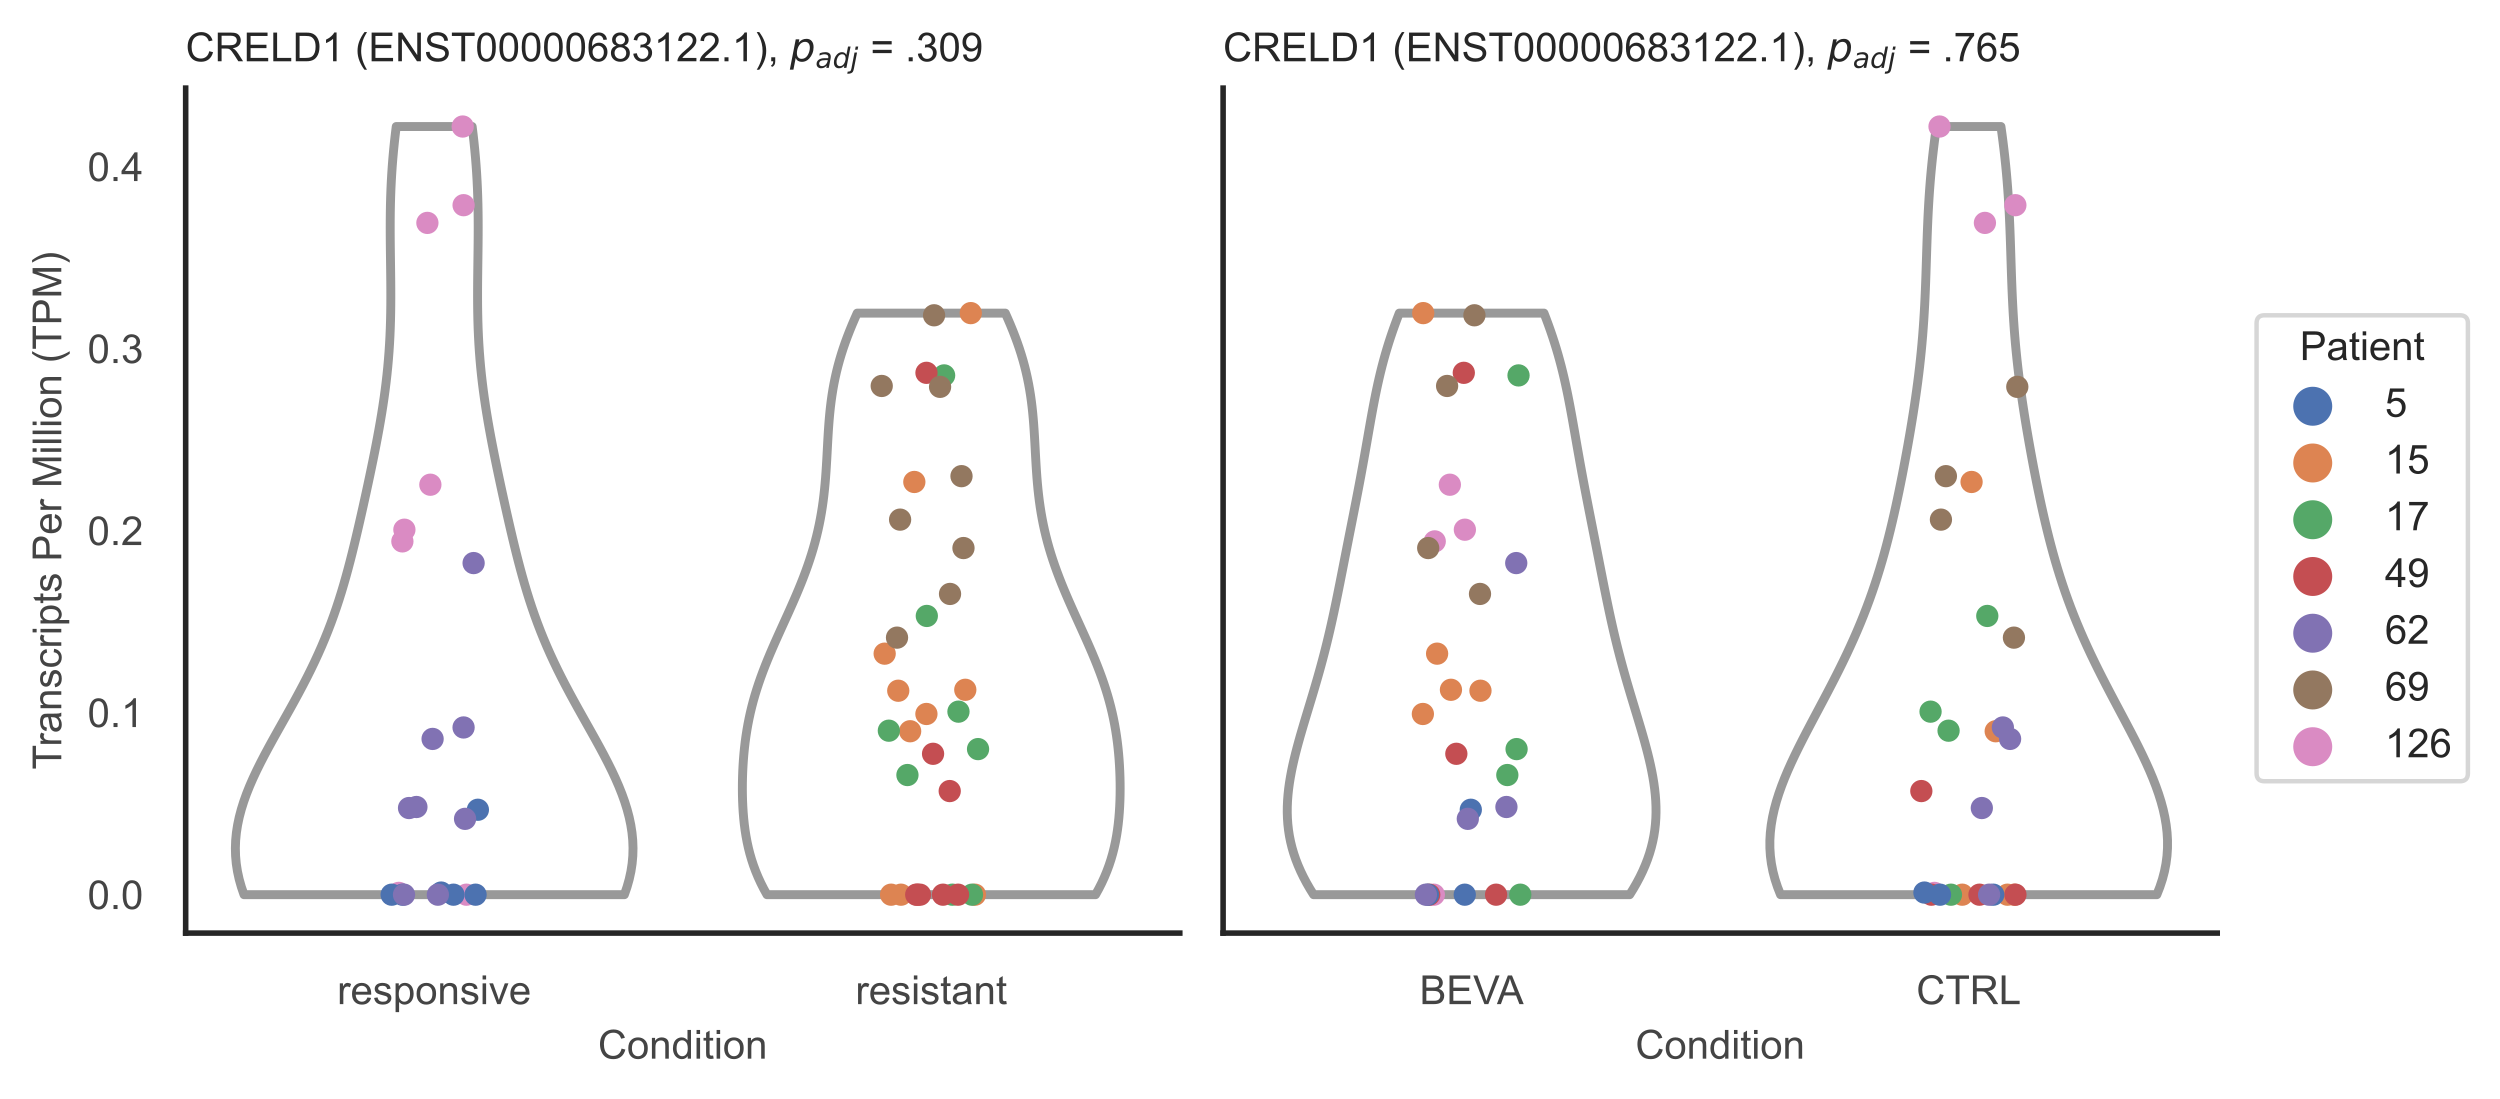 <?xml version="1.0" encoding="utf-8" standalone="no"?>
<!DOCTYPE svg PUBLIC "-//W3C//DTD SVG 1.1//EN"
  "http://www.w3.org/Graphics/SVG/1.1/DTD/svg11.dtd">
<!-- Created with matplotlib (https://matplotlib.org/) -->
<svg height="246.51pt" version="1.1" viewBox="0 0 560.896 246.51" width="560.896pt" xmlns="http://www.w3.org/2000/svg" xmlns:xlink="http://www.w3.org/1999/xlink">
 <defs>
  <style type="text/css">*{stroke-linecap:butt;stroke-linejoin:round;}</style>
 </defs>
 <g id="figure_1">
  <g id="patch_1">
   <path d="M 0 246.51 
L 560.896 246.51 
L 560.896 0 
L 0 0 
z
" style="fill:#ffffff;"/>
  </g>
  <g id="axes_1">
   <g id="patch_2">
    <path d="M 41.656 209.348 
L 264.694 209.348 
L 264.694 19.77 
L 41.656 19.77 
z
" style="fill:#ffffff;"/>
   </g>
   <g id="matplotlib.axis_1">
    <g id="xtick_1">
     <g id="text_1">
      <!-- responsive -->
      <g style="fill:#444444;" transform="translate(75.655 225.29)scale(0.09 -0.09)">
       <defs>
        <path d="M 6.5 0 
L 6.5 51.859 
L 14.406 51.859 
L 14.406 44 
Q 17.438 49.516 20 51.266 
Q 22.562 53.031 25.641 53.031 
Q 30.078 53.031 34.672 50.203 
L 31.641 42.047 
Q 28.422 43.953 25.203 43.953 
Q 22.312 43.953 20.016 42.219 
Q 17.719 40.484 16.75 37.406 
Q 15.281 32.719 15.281 27.156 
L 15.281 0 
z
" id="ArialMT-114"/>
        <path d="M 42.094 16.703 
L 51.172 15.578 
Q 49.031 7.625 43.219 3.219 
Q 37.406 -1.172 28.375 -1.172 
Q 17 -1.172 10.328 5.828 
Q 3.656 12.844 3.656 25.484 
Q 3.656 38.578 10.391 45.797 
Q 17.141 53.031 27.875 53.031 
Q 38.281 53.031 44.875 45.953 
Q 51.469 38.875 51.469 26.031 
Q 51.469 25.25 51.422 23.688 
L 12.75 23.688 
Q 13.234 15.141 17.578 10.594 
Q 21.922 6.062 28.422 6.062 
Q 33.25 6.062 36.672 8.594 
Q 40.094 11.141 42.094 16.703 
z
M 13.234 30.906 
L 42.188 30.906 
Q 41.609 37.453 38.875 40.719 
Q 34.672 45.797 27.984 45.797 
Q 21.922 45.797 17.797 41.75 
Q 13.672 37.703 13.234 30.906 
z
" id="ArialMT-101"/>
        <path d="M 3.078 15.484 
L 11.766 16.844 
Q 12.5 11.625 15.844 8.844 
Q 19.188 6.062 25.203 6.062 
Q 31.25 6.062 34.172 8.516 
Q 37.109 10.984 37.109 14.312 
Q 37.109 17.281 34.516 19 
Q 32.719 20.172 25.531 21.969 
Q 15.875 24.422 12.141 26.203 
Q 8.406 27.984 6.469 31.125 
Q 4.547 34.281 4.547 38.094 
Q 4.547 41.547 6.125 44.5 
Q 7.719 47.469 10.453 49.422 
Q 12.5 50.922 16.031 51.969 
Q 19.578 53.031 23.641 53.031 
Q 29.734 53.031 34.344 51.266 
Q 38.969 49.516 41.156 46.5 
Q 43.359 43.5 44.188 38.484 
L 35.594 37.312 
Q 35.016 41.312 32.203 43.547 
Q 29.391 45.797 24.266 45.797 
Q 18.219 45.797 15.625 43.797 
Q 13.031 41.797 13.031 39.109 
Q 13.031 37.406 14.109 36.031 
Q 15.188 34.625 17.484 33.688 
Q 18.797 33.203 25.25 31.453 
Q 34.578 28.953 38.25 27.359 
Q 41.938 25.781 44.031 22.75 
Q 46.141 19.734 46.141 15.234 
Q 46.141 10.844 43.578 6.953 
Q 41.016 3.078 36.172 0.953 
Q 31.344 -1.172 25.25 -1.172 
Q 15.141 -1.172 9.844 3.031 
Q 4.547 7.234 3.078 15.484 
z
" id="ArialMT-115"/>
        <path d="M 6.594 -19.875 
L 6.594 51.859 
L 14.594 51.859 
L 14.594 45.125 
Q 17.438 49.078 21 51.047 
Q 24.562 53.031 29.641 53.031 
Q 36.281 53.031 41.359 49.609 
Q 46.438 46.188 49.016 39.953 
Q 51.609 33.734 51.609 26.312 
Q 51.609 18.359 48.75 11.984 
Q 45.906 5.609 40.453 2.219 
Q 35.016 -1.172 29 -1.172 
Q 24.609 -1.172 21.109 0.688 
Q 17.625 2.547 15.375 5.375 
L 15.375 -19.875 
z
M 14.547 25.641 
Q 14.547 15.625 18.594 10.844 
Q 22.656 6.062 28.422 6.062 
Q 34.281 6.062 38.453 11.016 
Q 42.625 15.969 42.625 26.375 
Q 42.625 36.281 38.547 41.203 
Q 34.469 46.141 28.812 46.141 
Q 23.188 46.141 18.859 40.891 
Q 14.547 35.641 14.547 25.641 
z
" id="ArialMT-112"/>
        <path d="M 3.328 25.922 
Q 3.328 40.328 11.328 47.266 
Q 18.016 53.031 27.641 53.031 
Q 38.328 53.031 45.109 46.016 
Q 51.906 39.016 51.906 26.656 
Q 51.906 16.656 48.906 10.906 
Q 45.906 5.172 40.156 2 
Q 34.422 -1.172 27.641 -1.172 
Q 16.75 -1.172 10.031 5.812 
Q 3.328 12.797 3.328 25.922 
z
M 12.359 25.922 
Q 12.359 15.969 16.703 11.016 
Q 21.047 6.062 27.641 6.062 
Q 34.188 6.062 38.531 11.031 
Q 42.875 16.016 42.875 26.219 
Q 42.875 35.844 38.5 40.797 
Q 34.125 45.75 27.641 45.75 
Q 21.047 45.75 16.703 40.812 
Q 12.359 35.891 12.359 25.922 
z
" id="ArialMT-111"/>
        <path d="M 6.594 0 
L 6.594 51.859 
L 14.5 51.859 
L 14.5 44.484 
Q 20.219 53.031 31 53.031 
Q 35.688 53.031 39.625 51.344 
Q 43.562 49.656 45.516 46.922 
Q 47.469 44.188 48.25 40.438 
Q 48.734 37.984 48.734 31.891 
L 48.734 0 
L 39.938 0 
L 39.938 31.547 
Q 39.938 36.922 38.906 39.578 
Q 37.891 42.234 35.281 43.812 
Q 32.672 45.406 29.156 45.406 
Q 23.531 45.406 19.453 41.844 
Q 15.375 38.281 15.375 28.328 
L 15.375 0 
z
" id="ArialMT-110"/>
        <path d="M 6.641 61.469 
L 6.641 71.578 
L 15.438 71.578 
L 15.438 61.469 
z
M 6.641 0 
L 6.641 51.859 
L 15.438 51.859 
L 15.438 0 
z
" id="ArialMT-105"/>
        <path d="M 21 0 
L 1.266 51.859 
L 10.547 51.859 
L 21.688 20.797 
Q 23.484 15.766 25 10.359 
Q 26.172 14.453 28.266 20.219 
L 39.797 51.859 
L 48.828 51.859 
L 29.203 0 
z
" id="ArialMT-118"/>
       </defs>
       <use xlink:href="#ArialMT-114"/>
       <use x="33.301" xlink:href="#ArialMT-101"/>
       <use x="88.916" xlink:href="#ArialMT-115"/>
       <use x="138.916" xlink:href="#ArialMT-112"/>
       <use x="194.531" xlink:href="#ArialMT-111"/>
       <use x="250.146" xlink:href="#ArialMT-110"/>
       <use x="305.762" xlink:href="#ArialMT-115"/>
       <use x="355.762" xlink:href="#ArialMT-105"/>
       <use x="377.979" xlink:href="#ArialMT-118"/>
       <use x="427.979" xlink:href="#ArialMT-101"/>
      </g>
     </g>
    </g>
    <g id="xtick_2">
     <g id="text_2">
      <!-- resistant -->
      <g style="fill:#444444;" transform="translate(191.929 225.29)scale(0.09 -0.09)">
       <defs>
        <path d="M 25.781 7.859 
L 27.047 0.094 
Q 23.344 -0.688 20.406 -0.688 
Q 15.625 -0.688 12.984 0.828 
Q 10.359 2.344 9.281 4.812 
Q 8.203 7.281 8.203 15.188 
L 8.203 45.016 
L 1.766 45.016 
L 1.766 51.859 
L 8.203 51.859 
L 8.203 64.703 
L 16.938 69.969 
L 16.938 51.859 
L 25.781 51.859 
L 25.781 45.016 
L 16.938 45.016 
L 16.938 14.703 
Q 16.938 10.938 17.406 9.859 
Q 17.875 8.797 18.922 8.156 
Q 19.969 7.516 21.922 7.516 
Q 23.391 7.516 25.781 7.859 
z
" id="ArialMT-116"/>
        <path d="M 40.438 6.391 
Q 35.547 2.25 31.031 0.531 
Q 26.516 -1.172 21.344 -1.172 
Q 12.797 -1.172 8.203 3 
Q 3.609 7.172 3.609 13.672 
Q 3.609 17.484 5.344 20.625 
Q 7.078 23.781 9.891 25.688 
Q 12.703 27.594 16.219 28.562 
Q 18.797 29.25 24.031 29.891 
Q 34.672 31.156 39.703 32.906 
Q 39.75 34.719 39.75 35.203 
Q 39.75 40.578 37.25 42.781 
Q 33.891 45.75 27.25 45.75 
Q 21.047 45.75 18.094 43.578 
Q 15.141 41.406 13.719 35.891 
L 5.125 37.062 
Q 6.297 42.578 8.984 45.969 
Q 11.672 49.359 16.75 51.188 
Q 21.828 53.031 28.516 53.031 
Q 35.156 53.031 39.297 51.469 
Q 43.453 49.906 45.406 47.531 
Q 47.359 45.172 48.141 41.547 
Q 48.578 39.312 48.578 33.453 
L 48.578 21.734 
Q 48.578 9.469 49.141 6.219 
Q 49.703 2.984 51.375 0 
L 42.188 0 
Q 40.828 2.734 40.438 6.391 
z
M 39.703 26.031 
Q 34.906 24.078 25.344 22.703 
Q 19.922 21.922 17.672 20.938 
Q 15.438 19.969 14.203 18.094 
Q 12.984 16.219 12.984 13.922 
Q 12.984 10.406 15.641 8.062 
Q 18.312 5.719 23.438 5.719 
Q 28.516 5.719 32.469 7.938 
Q 36.422 10.156 38.281 14.016 
Q 39.703 17 39.703 22.797 
z
" id="ArialMT-97"/>
       </defs>
       <use xlink:href="#ArialMT-114"/>
       <use x="33.301" xlink:href="#ArialMT-101"/>
       <use x="88.916" xlink:href="#ArialMT-115"/>
       <use x="138.916" xlink:href="#ArialMT-105"/>
       <use x="161.133" xlink:href="#ArialMT-115"/>
       <use x="211.133" xlink:href="#ArialMT-116"/>
       <use x="238.916" xlink:href="#ArialMT-97"/>
       <use x="294.531" xlink:href="#ArialMT-110"/>
       <use x="350.146" xlink:href="#ArialMT-116"/>
      </g>
     </g>
    </g>
    <g id="text_3">
     <!-- Condition -->
     <g style="fill:#444444;" transform="translate(134.163 237.521)scale(0.09 -0.09)">
      <defs>
       <path d="M 58.797 25.094 
L 68.266 22.703 
Q 65.281 11.031 57.547 4.906 
Q 49.812 -1.219 38.625 -1.219 
Q 27.047 -1.219 19.797 3.484 
Q 12.547 8.203 8.766 17.141 
Q 4.984 26.078 4.984 36.328 
Q 4.984 47.516 9.25 55.828 
Q 13.531 64.156 21.406 68.469 
Q 29.297 72.797 38.766 72.797 
Q 49.516 72.797 56.828 67.328 
Q 64.156 61.859 67.047 51.953 
L 57.719 49.75 
Q 55.219 57.562 50.484 61.125 
Q 45.75 64.703 38.578 64.703 
Q 30.328 64.703 24.781 60.734 
Q 19.234 56.781 16.984 50.109 
Q 14.75 43.453 14.75 36.375 
Q 14.75 27.25 17.406 20.438 
Q 20.062 13.625 25.672 10.25 
Q 31.297 6.891 37.844 6.891 
Q 45.797 6.891 51.312 11.469 
Q 56.844 16.062 58.797 25.094 
z
" id="ArialMT-67"/>
       <path d="M 40.234 0 
L 40.234 6.547 
Q 35.297 -1.172 25.734 -1.172 
Q 19.531 -1.172 14.328 2.25 
Q 9.125 5.672 6.266 11.797 
Q 3.422 17.922 3.422 25.875 
Q 3.422 33.641 6 39.969 
Q 8.594 46.297 13.766 49.656 
Q 18.953 53.031 25.344 53.031 
Q 30.031 53.031 33.688 51.047 
Q 37.359 49.078 39.656 45.906 
L 39.656 71.578 
L 48.391 71.578 
L 48.391 0 
z
M 12.453 25.875 
Q 12.453 15.922 16.641 10.984 
Q 20.844 6.062 26.562 6.062 
Q 32.328 6.062 36.344 10.766 
Q 40.375 15.484 40.375 25.141 
Q 40.375 35.797 36.266 40.766 
Q 32.172 45.75 26.172 45.75 
Q 20.312 45.75 16.375 40.969 
Q 12.453 36.188 12.453 25.875 
z
" id="ArialMT-100"/>
      </defs>
      <use xlink:href="#ArialMT-67"/>
      <use x="72.217" xlink:href="#ArialMT-111"/>
      <use x="127.832" xlink:href="#ArialMT-110"/>
      <use x="183.447" xlink:href="#ArialMT-100"/>
      <use x="239.062" xlink:href="#ArialMT-105"/>
      <use x="261.279" xlink:href="#ArialMT-116"/>
      <use x="289.062" xlink:href="#ArialMT-105"/>
      <use x="311.279" xlink:href="#ArialMT-111"/>
      <use x="366.895" xlink:href="#ArialMT-110"/>
     </g>
    </g>
   </g>
   <g id="matplotlib.axis_2">
    <g id="ytick_1">
     <g id="text_4">
      <!-- 0.0 -->
      <g style="fill:#444444;" transform="translate(19.646 203.952)scale(0.09 -0.09)">
       <defs>
        <path d="M 4.156 35.297 
Q 4.156 48 6.766 55.734 
Q 9.375 63.484 14.516 67.672 
Q 19.672 71.875 27.484 71.875 
Q 33.25 71.875 37.594 69.547 
Q 41.938 67.234 44.766 62.859 
Q 47.609 58.5 49.219 52.219 
Q 50.828 45.953 50.828 35.297 
Q 50.828 22.703 48.234 14.969 
Q 45.656 7.234 40.5 3 
Q 35.359 -1.219 27.484 -1.219 
Q 17.141 -1.219 11.234 6.203 
Q 4.156 15.141 4.156 35.297 
z
M 13.188 35.297 
Q 13.188 17.672 17.312 11.828 
Q 21.438 6 27.484 6 
Q 33.547 6 37.672 11.859 
Q 41.797 17.719 41.797 35.297 
Q 41.797 52.984 37.672 58.781 
Q 33.547 64.594 27.391 64.594 
Q 21.344 64.594 17.719 59.469 
Q 13.188 52.938 13.188 35.297 
z
" id="ArialMT-48"/>
        <path d="M 9.078 0 
L 9.078 10.016 
L 19.094 10.016 
L 19.094 0 
z
" id="ArialMT-46"/>
       </defs>
       <use xlink:href="#ArialMT-48"/>
       <use x="55.615" xlink:href="#ArialMT-46"/>
       <use x="83.398" xlink:href="#ArialMT-48"/>
      </g>
     </g>
    </g>
    <g id="ytick_2">
     <g id="text_5">
      <!-- 0.1 -->
      <g style="fill:#444444;" transform="translate(19.646 163.119)scale(0.09 -0.09)">
       <defs>
        <path d="M 37.25 0 
L 28.469 0 
L 28.469 56 
Q 25.297 52.984 20.141 49.953 
Q 14.984 46.922 10.891 45.406 
L 10.891 53.906 
Q 18.266 57.375 23.781 62.297 
Q 29.297 67.234 31.594 71.875 
L 37.25 71.875 
z
" id="ArialMT-49"/>
       </defs>
       <use xlink:href="#ArialMT-48"/>
       <use x="55.615" xlink:href="#ArialMT-46"/>
       <use x="83.398" xlink:href="#ArialMT-49"/>
      </g>
     </g>
    </g>
    <g id="ytick_3">
     <g id="text_6">
      <!-- 0.2 -->
      <g style="fill:#444444;" transform="translate(19.646 122.286)scale(0.09 -0.09)">
       <defs>
        <path d="M 50.344 8.453 
L 50.344 0 
L 3.031 0 
Q 2.938 3.172 4.047 6.109 
Q 5.859 10.938 9.828 15.625 
Q 13.812 20.312 21.344 26.469 
Q 33.016 36.031 37.109 41.625 
Q 41.219 47.219 41.219 52.203 
Q 41.219 57.422 37.469 61 
Q 33.734 64.594 27.734 64.594 
Q 21.391 64.594 17.578 60.781 
Q 13.766 56.984 13.719 50.25 
L 4.688 51.172 
Q 5.609 61.281 11.656 66.578 
Q 17.719 71.875 27.938 71.875 
Q 38.234 71.875 44.234 66.156 
Q 50.25 60.453 50.25 52 
Q 50.25 47.703 48.484 43.547 
Q 46.734 39.406 42.656 34.812 
Q 38.578 30.219 29.109 22.219 
Q 21.188 15.578 18.938 13.203 
Q 16.703 10.844 15.234 8.453 
z
" id="ArialMT-50"/>
       </defs>
       <use xlink:href="#ArialMT-48"/>
       <use x="55.615" xlink:href="#ArialMT-46"/>
       <use x="83.398" xlink:href="#ArialMT-50"/>
      </g>
     </g>
    </g>
    <g id="ytick_4">
     <g id="text_7">
      <!-- 0.3 -->
      <g style="fill:#444444;" transform="translate(19.646 81.453)scale(0.09 -0.09)">
       <defs>
        <path d="M 4.203 18.891 
L 12.984 20.062 
Q 14.5 12.594 18.141 9.297 
Q 21.781 6 27 6 
Q 33.203 6 37.469 10.297 
Q 41.75 14.594 41.75 20.953 
Q 41.75 27 37.797 30.922 
Q 33.844 34.859 27.734 34.859 
Q 25.25 34.859 21.531 33.891 
L 22.516 41.609 
Q 23.391 41.5 23.922 41.5 
Q 29.547 41.5 34.031 44.422 
Q 38.531 47.359 38.531 53.469 
Q 38.531 58.297 35.25 61.469 
Q 31.984 64.656 26.812 64.656 
Q 21.688 64.656 18.266 61.422 
Q 14.844 58.203 13.875 51.766 
L 5.078 53.328 
Q 6.688 62.156 12.391 67.016 
Q 18.109 71.875 26.609 71.875 
Q 32.469 71.875 37.391 69.359 
Q 42.328 66.844 44.938 62.5 
Q 47.562 58.156 47.562 53.266 
Q 47.562 48.641 45.062 44.828 
Q 42.578 41.016 37.703 38.766 
Q 44.047 37.312 47.562 32.688 
Q 51.078 28.078 51.078 21.141 
Q 51.078 11.766 44.234 5.25 
Q 37.406 -1.266 26.953 -1.266 
Q 17.531 -1.266 11.297 4.344 
Q 5.078 9.969 4.203 18.891 
z
" id="ArialMT-51"/>
       </defs>
       <use xlink:href="#ArialMT-48"/>
       <use x="55.615" xlink:href="#ArialMT-46"/>
       <use x="83.398" xlink:href="#ArialMT-51"/>
      </g>
     </g>
    </g>
    <g id="ytick_5">
     <g id="text_8">
      <!-- 0.4 -->
      <g style="fill:#444444;" transform="translate(19.646 40.619)scale(0.09 -0.09)">
       <defs>
        <path d="M 32.328 0 
L 32.328 17.141 
L 1.266 17.141 
L 1.266 25.203 
L 33.938 71.578 
L 41.109 71.578 
L 41.109 25.203 
L 50.781 25.203 
L 50.781 17.141 
L 41.109 17.141 
L 41.109 0 
z
M 32.328 25.203 
L 32.328 57.469 
L 9.906 25.203 
z
" id="ArialMT-52"/>
       </defs>
       <use xlink:href="#ArialMT-48"/>
       <use x="55.615" xlink:href="#ArialMT-46"/>
       <use x="83.398" xlink:href="#ArialMT-52"/>
      </g>
     </g>
    </g>
    <g id="text_9">
     <!-- Transcripts Per Million (TPM) -->
     <g style="fill:#444444;" transform="translate(13.752 172.644)rotate(-90)scale(0.09 -0.09)">
      <defs>
       <path d="M 25.922 0 
L 25.922 63.141 
L 2.344 63.141 
L 2.344 71.578 
L 59.078 71.578 
L 59.078 63.141 
L 35.406 63.141 
L 35.406 0 
z
" id="ArialMT-84"/>
       <path d="M 40.438 19 
L 49.078 17.875 
Q 47.656 8.938 41.812 3.875 
Q 35.984 -1.172 27.484 -1.172 
Q 16.844 -1.172 10.375 5.781 
Q 3.906 12.75 3.906 25.734 
Q 3.906 34.125 6.688 40.422 
Q 9.469 46.734 15.156 49.875 
Q 20.844 53.031 27.547 53.031 
Q 35.984 53.031 41.359 48.75 
Q 46.734 44.484 48.25 36.625 
L 39.703 35.297 
Q 38.484 40.531 35.375 43.156 
Q 32.281 45.797 27.875 45.797 
Q 21.234 45.797 17.078 41.031 
Q 12.938 36.281 12.938 25.984 
Q 12.938 15.531 16.938 10.797 
Q 20.953 6.062 27.391 6.062 
Q 32.562 6.062 36.031 9.234 
Q 39.5 12.406 40.438 19 
z
" id="ArialMT-99"/>
       <path id="ArialMT-32"/>
       <path d="M 7.719 0 
L 7.719 71.578 
L 34.719 71.578 
Q 41.844 71.578 45.609 70.906 
Q 50.875 70.016 54.438 67.547 
Q 58.016 65.094 60.188 60.641 
Q 62.359 56.203 62.359 50.875 
Q 62.359 41.75 56.547 35.422 
Q 50.734 29.109 35.547 29.109 
L 17.188 29.109 
L 17.188 0 
z
M 17.188 37.547 
L 35.688 37.547 
Q 44.875 37.547 48.734 40.969 
Q 52.594 44.391 52.594 50.594 
Q 52.594 55.078 50.312 58.266 
Q 48.047 61.469 44.344 62.5 
Q 41.938 63.141 35.5 63.141 
L 17.188 63.141 
z
" id="ArialMT-80"/>
       <path d="M 7.422 0 
L 7.422 71.578 
L 21.688 71.578 
L 38.625 20.906 
Q 40.969 13.812 42.047 10.297 
Q 43.266 14.203 45.844 21.781 
L 62.984 71.578 
L 75.734 71.578 
L 75.734 0 
L 66.609 0 
L 66.609 59.906 
L 45.797 0 
L 37.25 0 
L 16.547 60.938 
L 16.547 0 
z
" id="ArialMT-77"/>
       <path d="M 6.391 0 
L 6.391 71.578 
L 15.188 71.578 
L 15.188 0 
z
" id="ArialMT-108"/>
       <path d="M 23.391 -21.047 
Q 16.109 -11.859 11.078 0.438 
Q 6.062 12.75 6.062 25.922 
Q 6.062 37.547 9.812 48.188 
Q 14.203 60.547 23.391 72.797 
L 29.688 72.797 
Q 23.781 62.641 21.875 58.297 
Q 18.891 51.562 17.188 44.234 
Q 15.094 35.109 15.094 25.875 
Q 15.094 2.391 29.688 -21.047 
z
" id="ArialMT-40"/>
       <path d="M 12.359 -21.047 
L 6.062 -21.047 
Q 20.656 2.391 20.656 25.875 
Q 20.656 35.062 18.562 44.094 
Q 16.891 51.422 13.922 58.156 
Q 12.016 62.547 6.062 72.797 
L 12.359 72.797 
Q 21.531 60.547 25.922 48.188 
Q 29.688 37.547 29.688 25.922 
Q 29.688 12.75 24.625 0.438 
Q 19.578 -11.859 12.359 -21.047 
z
" id="ArialMT-41"/>
      </defs>
      <use xlink:href="#ArialMT-84"/>
      <use x="57.334" xlink:href="#ArialMT-114"/>
      <use x="90.635" xlink:href="#ArialMT-97"/>
      <use x="146.25" xlink:href="#ArialMT-110"/>
      <use x="201.865" xlink:href="#ArialMT-115"/>
      <use x="251.865" xlink:href="#ArialMT-99"/>
      <use x="301.865" xlink:href="#ArialMT-114"/>
      <use x="335.166" xlink:href="#ArialMT-105"/>
      <use x="357.383" xlink:href="#ArialMT-112"/>
      <use x="412.998" xlink:href="#ArialMT-116"/>
      <use x="440.781" xlink:href="#ArialMT-115"/>
      <use x="490.781" xlink:href="#ArialMT-32"/>
      <use x="518.564" xlink:href="#ArialMT-80"/>
      <use x="585.264" xlink:href="#ArialMT-101"/>
      <use x="640.879" xlink:href="#ArialMT-114"/>
      <use x="674.18" xlink:href="#ArialMT-32"/>
      <use x="701.963" xlink:href="#ArialMT-77"/>
      <use x="785.264" xlink:href="#ArialMT-105"/>
      <use x="807.48" xlink:href="#ArialMT-108"/>
      <use x="829.697" xlink:href="#ArialMT-108"/>
      <use x="851.914" xlink:href="#ArialMT-105"/>
      <use x="874.131" xlink:href="#ArialMT-111"/>
      <use x="929.746" xlink:href="#ArialMT-110"/>
      <use x="985.361" xlink:href="#ArialMT-32"/>
      <use x="1013.145" xlink:href="#ArialMT-40"/>
      <use x="1046.445" xlink:href="#ArialMT-84"/>
      <use x="1107.529" xlink:href="#ArialMT-80"/>
      <use x="1174.229" xlink:href="#ArialMT-77"/>
      <use x="1257.529" xlink:href="#ArialMT-41"/>
     </g>
    </g>
   </g>
   <g id="PolyCollection_1">
    <defs>
     <path d="M 140.085 -45.779 
L 54.746 -45.779 
L 54.148 -47.52 
L 53.658 -49.26 
L 53.278 -51.001 
L 53.01 -52.742 
L 52.854 -54.483 
L 52.808 -56.224 
L 52.871 -57.965 
L 53.04 -59.706 
L 53.311 -61.446 
L 53.679 -63.187 
L 54.139 -64.928 
L 54.685 -66.669 
L 55.309 -68.41 
L 56.005 -70.151 
L 56.765 -71.891 
L 57.58 -73.632 
L 58.443 -75.373 
L 59.345 -77.114 
L 60.278 -78.855 
L 61.234 -80.596 
L 62.205 -82.337 
L 63.184 -84.077 
L 64.163 -85.818 
L 65.137 -87.559 
L 66.098 -89.3 
L 67.043 -91.041 
L 67.967 -92.782 
L 68.864 -94.522 
L 69.733 -96.263 
L 70.571 -98.004 
L 71.376 -99.745 
L 72.146 -101.486 
L 72.882 -103.227 
L 73.583 -104.968 
L 74.25 -106.708 
L 74.883 -108.449 
L 75.486 -110.19 
L 76.059 -111.931 
L 76.604 -113.672 
L 77.124 -115.413 
L 77.621 -117.153 
L 78.098 -118.894 
L 78.557 -120.635 
L 79.001 -122.376 
L 79.431 -124.117 
L 79.851 -125.858 
L 80.261 -127.598 
L 80.663 -129.339 
L 81.059 -131.08 
L 81.449 -132.821 
L 81.835 -134.562 
L 82.216 -136.303 
L 82.592 -138.044 
L 82.963 -139.784 
L 83.328 -141.525 
L 83.687 -143.266 
L 84.038 -145.007 
L 84.38 -146.748 
L 84.711 -148.489 
L 85.031 -150.229 
L 85.338 -151.97 
L 85.629 -153.711 
L 85.904 -155.452 
L 86.162 -157.193 
L 86.401 -158.934 
L 86.619 -160.675 
L 86.817 -162.415 
L 86.994 -164.156 
L 87.149 -165.897 
L 87.283 -167.638 
L 87.396 -169.379 
L 87.488 -171.12 
L 87.56 -172.86 
L 87.615 -174.601 
L 87.652 -176.342 
L 87.674 -178.083 
L 87.682 -179.824 
L 87.679 -181.565 
L 87.668 -183.306 
L 87.65 -185.046 
L 87.628 -186.787 
L 87.605 -188.528 
L 87.582 -190.269 
L 87.563 -192.01 
L 87.55 -193.751 
L 87.546 -195.491 
L 87.551 -197.232 
L 87.569 -198.973 
L 87.601 -200.714 
L 87.649 -202.455 
L 87.713 -204.196 
L 87.796 -205.937 
L 87.897 -207.677 
L 88.016 -209.418 
L 88.156 -211.159 
L 88.314 -212.9 
L 88.491 -214.641 
L 88.686 -216.382 
L 88.898 -218.122 
L 105.933 -218.122 
L 105.933 -218.122 
L 106.145 -216.382 
L 106.34 -214.641 
L 106.517 -212.9 
L 106.675 -211.159 
L 106.814 -209.418 
L 106.934 -207.677 
L 107.035 -205.937 
L 107.117 -204.196 
L 107.182 -202.455 
L 107.23 -200.714 
L 107.262 -198.973 
L 107.28 -197.232 
L 107.285 -195.491 
L 107.281 -193.751 
L 107.268 -192.01 
L 107.249 -190.269 
L 107.226 -188.528 
L 107.203 -186.787 
L 107.181 -185.046 
L 107.163 -183.306 
L 107.151 -181.565 
L 107.149 -179.824 
L 107.157 -178.083 
L 107.179 -176.342 
L 107.216 -174.601 
L 107.27 -172.86 
L 107.343 -171.12 
L 107.435 -169.379 
L 107.548 -167.638 
L 107.682 -165.897 
L 107.837 -164.156 
L 108.014 -162.415 
L 108.212 -160.675 
L 108.43 -158.934 
L 108.669 -157.193 
L 108.926 -155.452 
L 109.202 -153.711 
L 109.493 -151.97 
L 109.8 -150.229 
L 110.119 -148.489 
L 110.451 -146.748 
L 110.793 -145.007 
L 111.144 -143.266 
L 111.503 -141.525 
L 111.868 -139.784 
L 112.239 -138.044 
L 112.615 -136.303 
L 112.996 -134.562 
L 113.382 -132.821 
L 113.772 -131.08 
L 114.168 -129.339 
L 114.57 -127.598 
L 114.98 -125.858 
L 115.4 -124.117 
L 115.83 -122.376 
L 116.274 -120.635 
L 116.733 -118.894 
L 117.21 -117.153 
L 117.707 -115.413 
L 118.227 -113.672 
L 118.772 -111.931 
L 119.345 -110.19 
L 119.948 -108.449 
L 120.581 -106.708 
L 121.248 -104.968 
L 121.949 -103.227 
L 122.685 -101.486 
L 123.455 -99.745 
L 124.26 -98.004 
L 125.098 -96.263 
L 125.967 -94.522 
L 126.864 -92.782 
L 127.788 -91.041 
L 128.733 -89.3 
L 129.694 -87.559 
L 130.668 -85.818 
L 131.647 -84.077 
L 132.626 -82.337 
L 133.597 -80.596 
L 134.553 -78.855 
L 135.486 -77.114 
L 136.388 -75.373 
L 137.251 -73.632 
L 138.066 -71.891 
L 138.825 -70.151 
L 139.521 -68.41 
L 140.146 -66.669 
L 140.692 -64.928 
L 141.152 -63.187 
L 141.52 -61.446 
L 141.791 -59.706 
L 141.96 -57.965 
L 142.023 -56.224 
L 141.977 -54.483 
L 141.821 -52.742 
L 141.553 -51.001 
L 141.173 -49.26 
L 140.683 -47.52 
L 140.085 -45.779 
z
" id="m852f7b749f" style="stroke:#999999;stroke-width:2;"/>
    </defs>
    <g clip-path="url(#p01ce8d2fb7)">
     <use style="fill:#ffffff;stroke:#999999;stroke-width:2;" x="0" xlink:href="#m852f7b749f" y="246.51"/>
    </g>
   </g>
   <g id="PolyCollection_2">
    <defs>
     <path d="M 245.792 -45.779 
L 172.077 -45.779 
L 171.35 -47.097 
L 170.685 -48.415 
L 170.08 -49.733 
L 169.534 -51.051 
L 169.045 -52.369 
L 168.611 -53.687 
L 168.229 -55.005 
L 167.896 -56.323 
L 167.609 -57.641 
L 167.365 -58.959 
L 167.159 -60.277 
L 166.988 -61.595 
L 166.85 -62.913 
L 166.742 -64.231 
L 166.66 -65.549 
L 166.603 -66.867 
L 166.569 -68.184 
L 166.556 -69.502 
L 166.563 -70.82 
L 166.591 -72.138 
L 166.638 -73.456 
L 166.705 -74.774 
L 166.792 -76.092 
L 166.901 -77.41 
L 167.032 -78.728 
L 167.186 -80.046 
L 167.365 -81.364 
L 167.57 -82.682 
L 167.802 -84 
L 168.062 -85.318 
L 168.35 -86.636 
L 168.668 -87.954 
L 169.015 -89.272 
L 169.391 -90.59 
L 169.797 -91.908 
L 170.23 -93.226 
L 170.69 -94.544 
L 171.176 -95.862 
L 171.685 -97.18 
L 172.215 -98.498 
L 172.765 -99.816 
L 173.33 -101.134 
L 173.908 -102.452 
L 174.497 -103.77 
L 175.092 -105.088 
L 175.692 -106.406 
L 176.291 -107.724 
L 176.888 -109.042 
L 177.479 -110.36 
L 178.061 -111.678 
L 178.631 -112.996 
L 179.186 -114.314 
L 179.724 -115.632 
L 180.242 -116.95 
L 180.74 -118.268 
L 181.213 -119.586 
L 181.663 -120.904 
L 182.086 -122.222 
L 182.483 -123.54 
L 182.852 -124.858 
L 183.194 -126.176 
L 183.508 -127.494 
L 183.794 -128.812 
L 184.054 -130.13 
L 184.288 -131.448 
L 184.497 -132.766 
L 184.683 -134.084 
L 184.846 -135.402 
L 184.99 -136.72 
L 185.115 -138.038 
L 185.225 -139.356 
L 185.321 -140.674 
L 185.406 -141.992 
L 185.484 -143.31 
L 185.556 -144.628 
L 185.626 -145.946 
L 185.697 -147.264 
L 185.772 -148.582 
L 185.854 -149.9 
L 185.946 -151.218 
L 186.051 -152.535 
L 186.172 -153.853 
L 186.312 -155.171 
L 186.473 -156.489 
L 186.658 -157.807 
L 186.869 -159.125 
L 187.107 -160.443 
L 187.375 -161.761 
L 187.672 -163.079 
L 188.001 -164.397 
L 188.362 -165.715 
L 188.754 -167.033 
L 189.178 -168.351 
L 189.633 -169.669 
L 190.118 -170.987 
L 190.631 -172.305 
L 191.17 -173.623 
L 191.734 -174.941 
L 192.321 -176.259 
L 225.549 -176.259 
L 225.549 -176.259 
L 226.135 -174.941 
L 226.699 -173.623 
L 227.239 -172.305 
L 227.751 -170.987 
L 228.236 -169.669 
L 228.691 -168.351 
L 229.115 -167.033 
L 229.507 -165.715 
L 229.868 -164.397 
L 230.197 -163.079 
L 230.494 -161.761 
L 230.762 -160.443 
L 231 -159.125 
L 231.211 -157.807 
L 231.396 -156.489 
L 231.557 -155.171 
L 231.697 -153.853 
L 231.818 -152.535 
L 231.923 -151.218 
L 232.015 -149.9 
L 232.097 -148.582 
L 232.172 -147.264 
L 232.243 -145.946 
L 232.313 -144.628 
L 232.385 -143.31 
L 232.463 -141.992 
L 232.548 -140.674 
L 232.644 -139.356 
L 232.754 -138.038 
L 232.879 -136.72 
L 233.023 -135.402 
L 233.186 -134.084 
L 233.372 -132.766 
L 233.581 -131.448 
L 233.815 -130.13 
L 234.075 -128.812 
L 234.361 -127.494 
L 234.675 -126.176 
L 235.017 -124.858 
L 235.386 -123.54 
L 235.783 -122.222 
L 236.206 -120.904 
L 236.656 -119.586 
L 237.13 -118.268 
L 237.627 -116.95 
L 238.145 -115.632 
L 238.683 -114.314 
L 239.238 -112.996 
L 239.808 -111.678 
L 240.39 -110.36 
L 240.981 -109.042 
L 241.578 -107.724 
L 242.177 -106.406 
L 242.777 -105.088 
L 243.372 -103.77 
L 243.961 -102.452 
L 244.539 -101.134 
L 245.105 -99.816 
L 245.654 -98.498 
L 246.184 -97.18 
L 246.693 -95.862 
L 247.179 -94.544 
L 247.639 -93.226 
L 248.072 -91.908 
L 248.478 -90.59 
L 248.854 -89.272 
L 249.201 -87.954 
L 249.519 -86.636 
L 249.807 -85.318 
L 250.067 -84 
L 250.299 -82.682 
L 250.504 -81.364 
L 250.683 -80.046 
L 250.837 -78.728 
L 250.968 -77.41 
L 251.077 -76.092 
L 251.164 -74.774 
L 251.231 -73.456 
L 251.278 -72.138 
L 251.306 -70.82 
L 251.313 -69.502 
L 251.3 -68.184 
L 251.266 -66.867 
L 251.209 -65.549 
L 251.127 -64.231 
L 251.019 -62.913 
L 250.881 -61.595 
L 250.71 -60.277 
L 250.504 -58.959 
L 250.26 -57.641 
L 249.973 -56.323 
L 249.64 -55.005 
L 249.258 -53.687 
L 248.824 -52.369 
L 248.335 -51.051 
L 247.789 -49.733 
L 247.184 -48.415 
L 246.519 -47.097 
L 245.792 -45.779 
z
" id="maf68a5e94c" style="stroke:#999999;stroke-width:2;"/>
    </defs>
    <g clip-path="url(#p01ce8d2fb7)">
     <use style="fill:#ffffff;stroke:#999999;stroke-width:2;" x="0" xlink:href="#maf68a5e94c" y="246.51"/>
    </g>
   </g>
   <g id="PathCollection_1"/>
   <g id="PathCollection_2"/>
   <g id="PathCollection_3"/>
   <g id="PathCollection_4"/>
   <g id="PathCollection_5"/>
   <g id="PathCollection_6"/>
   <g id="PathCollection_7"/>
   <g id="patch_3">
    <path d="M 41.656 209.348 
L 41.656 19.77 
" style="fill:none;stroke:#262626;stroke-linecap:square;stroke-linejoin:miter;stroke-width:1.25;"/>
   </g>
   <g id="patch_4">
    <path d="M 41.656 209.348 
L 264.694 209.348 
" style="fill:none;stroke:#262626;stroke-linecap:square;stroke-linejoin:miter;stroke-width:1.25;"/>
   </g>
   <g id="PathCollection_8">
    <defs>
     <path d="M 0 2.5 
C 0.663 2.5 1.299 2.237 1.768 1.768 
C 2.237 1.299 2.5 0.663 2.5 -0 
C 2.5 -0.663 2.237 -1.299 1.768 -1.768 
C 1.299 -2.237 0.663 -2.5 0 -2.5 
C -0.663 -2.5 -1.299 -2.237 -1.768 -1.768 
C -2.237 -1.299 -2.5 -0.663 -2.5 0 
C -2.5 0.663 -2.237 1.299 -1.768 1.768 
C -1.299 2.237 -0.663 2.5 0 2.5 
z
" id="C0_0_4cf3edc3bb"/>
    </defs>
    <g clip-path="url(#p01ce8d2fb7)">
     <use style="fill:#da8bc3;" x="104.635" xlink:href="#C0_0_4cf3edc3bb" y="200.731"/>
    </g>
    <g clip-path="url(#p01ce8d2fb7)">
     <use style="fill:#da8bc3;" x="96.555" xlink:href="#C0_0_4cf3edc3bb" y="108.75"/>
    </g>
    <g clip-path="url(#p01ce8d2fb7)">
     <use style="fill:#da8bc3;" x="90.277" xlink:href="#C0_0_4cf3edc3bb" y="121.465"/>
    </g>
    <g clip-path="url(#p01ce8d2fb7)">
     <use style="fill:#da8bc3;" x="90.728" xlink:href="#C0_0_4cf3edc3bb" y="118.843"/>
    </g>
    <g clip-path="url(#p01ce8d2fb7)">
     <use style="fill:#da8bc3;" x="103.813" xlink:href="#C0_0_4cf3edc3bb" y="28.387"/>
    </g>
    <g clip-path="url(#p01ce8d2fb7)">
     <use style="fill:#da8bc3;" x="95.889" xlink:href="#C0_0_4cf3edc3bb" y="50.009"/>
    </g>
    <g clip-path="url(#p01ce8d2fb7)">
     <use style="fill:#da8bc3;" x="104.012" xlink:href="#C0_0_4cf3edc3bb" y="46.034"/>
    </g>
    <g clip-path="url(#p01ce8d2fb7)">
     <use style="fill:#da8bc3;" x="89.479" xlink:href="#C0_0_4cf3edc3bb" y="200.328"/>
    </g>
    <g clip-path="url(#p01ce8d2fb7)">
     <use style="fill:#4c72b0;" x="101.738" xlink:href="#C0_0_4cf3edc3bb" y="200.731"/>
    </g>
    <g clip-path="url(#p01ce8d2fb7)">
     <use style="fill:#4c72b0;" x="106.694" xlink:href="#C0_0_4cf3edc3bb" y="200.731"/>
    </g>
    <g clip-path="url(#p01ce8d2fb7)">
     <use style="fill:#4c72b0;" x="107.217" xlink:href="#C0_0_4cf3edc3bb" y="181.676"/>
    </g>
    <g clip-path="url(#p01ce8d2fb7)">
     <use style="fill:#4c72b0;" x="87.871" xlink:href="#C0_0_4cf3edc3bb" y="200.731"/>
    </g>
    <g clip-path="url(#p01ce8d2fb7)">
     <use style="fill:#4c72b0;" x="90.313" xlink:href="#C0_0_4cf3edc3bb" y="200.731"/>
    </g>
    <g clip-path="url(#p01ce8d2fb7)">
     <use style="fill:#4c72b0;" x="98.972" xlink:href="#C0_0_4cf3edc3bb" y="200.253"/>
    </g>
    <g clip-path="url(#p01ce8d2fb7)">
     <use style="fill:#8172b3;" x="106.26" xlink:href="#C0_0_4cf3edc3bb" y="126.331"/>
    </g>
    <g clip-path="url(#p01ce8d2fb7)">
     <use style="fill:#8172b3;" x="104.34" xlink:href="#C0_0_4cf3edc3bb" y="183.715"/>
    </g>
    <g clip-path="url(#p01ce8d2fb7)">
     <use style="fill:#8172b3;" x="90.646" xlink:href="#C0_0_4cf3edc3bb" y="200.731"/>
    </g>
    <g clip-path="url(#p01ce8d2fb7)">
     <use style="fill:#8172b3;" x="93.425" xlink:href="#C0_0_4cf3edc3bb" y="181.056"/>
    </g>
    <g clip-path="url(#p01ce8d2fb7)">
     <use style="fill:#8172b3;" x="98.239" xlink:href="#C0_0_4cf3edc3bb" y="200.731"/>
    </g>
    <g clip-path="url(#p01ce8d2fb7)">
     <use style="fill:#8172b3;" x="97.057" xlink:href="#C0_0_4cf3edc3bb" y="165.783"/>
    </g>
    <g clip-path="url(#p01ce8d2fb7)">
     <use style="fill:#8172b3;" x="104.007" xlink:href="#C0_0_4cf3edc3bb" y="163.212"/>
    </g>
    <g clip-path="url(#p01ce8d2fb7)">
     <use style="fill:#8172b3;" x="91.772" xlink:href="#C0_0_4cf3edc3bb" y="181.289"/>
    </g>
   </g>
   <g id="PathCollection_9">
    <defs>
     <path d="M 0 2.5 
C 0.663 2.5 1.299 2.237 1.768 1.768 
C 2.237 1.299 2.5 0.663 2.5 -0 
C 2.5 -0.663 2.237 -1.299 1.768 -1.768 
C 1.299 -2.237 0.663 -2.5 0 -2.5 
C -0.663 -2.5 -1.299 -2.237 -1.768 -1.768 
C -2.237 -1.299 -2.5 -0.663 -2.5 0 
C -2.5 0.663 -2.237 1.299 -1.768 1.768 
C -1.299 2.237 -0.663 2.5 0 2.5 
z
" id="C1_0_93cb16783e"/>
    </defs>
    <g clip-path="url(#p01ce8d2fb7)">
     <use style="fill:#dd8452;" x="217.803" xlink:href="#C1_0_93cb16783e" y="70.25"/>
    </g>
    <g clip-path="url(#p01ce8d2fb7)">
     <use style="fill:#dd8452;" x="216.57" xlink:href="#C1_0_93cb16783e" y="154.76"/>
    </g>
    <g clip-path="url(#p01ce8d2fb7)">
     <use style="fill:#dd8452;" x="198.482" xlink:href="#C1_0_93cb16783e" y="146.654"/>
    </g>
    <g clip-path="url(#p01ce8d2fb7)">
     <use style="fill:#dd8452;" x="201.531" xlink:href="#C1_0_93cb16783e" y="154.971"/>
    </g>
    <g clip-path="url(#p01ce8d2fb7)">
     <use style="fill:#dd8452;" x="207.849" xlink:href="#C1_0_93cb16783e" y="160.186"/>
    </g>
    <g clip-path="url(#p01ce8d2fb7)">
     <use style="fill:#dd8452;" x="205.138" xlink:href="#C1_0_93cb16783e" y="108.133"/>
    </g>
    <g clip-path="url(#p01ce8d2fb7)">
     <use style="fill:#dd8452;" x="202.135" xlink:href="#C1_0_93cb16783e" y="200.731"/>
    </g>
    <g clip-path="url(#p01ce8d2fb7)">
     <use style="fill:#dd8452;" x="199.925" xlink:href="#C1_0_93cb16783e" y="200.731"/>
    </g>
    <g clip-path="url(#p01ce8d2fb7)">
     <use style="fill:#dd8452;" x="218.74" xlink:href="#C1_0_93cb16783e" y="200.731"/>
    </g>
    <g clip-path="url(#p01ce8d2fb7)">
     <use style="fill:#dd8452;" x="204.198" xlink:href="#C1_0_93cb16783e" y="164.061"/>
    </g>
    <g clip-path="url(#p01ce8d2fb7)">
     <use style="fill:#55a868;" x="211.821" xlink:href="#C1_0_93cb16783e" y="84.226"/>
    </g>
    <g clip-path="url(#p01ce8d2fb7)">
     <use style="fill:#55a868;" x="203.592" xlink:href="#C1_0_93cb16783e" y="173.885"/>
    </g>
    <g clip-path="url(#p01ce8d2fb7)">
     <use style="fill:#55a868;" x="219.434" xlink:href="#C1_0_93cb16783e" y="168.066"/>
    </g>
    <g clip-path="url(#p01ce8d2fb7)">
     <use style="fill:#55a868;" x="213.664" xlink:href="#C1_0_93cb16783e" y="200.729"/>
    </g>
    <g clip-path="url(#p01ce8d2fb7)">
     <use style="fill:#55a868;" x="218.077" xlink:href="#C1_0_93cb16783e" y="200.731"/>
    </g>
    <g clip-path="url(#p01ce8d2fb7)">
     <use style="fill:#55a868;" x="215.04" xlink:href="#C1_0_93cb16783e" y="159.666"/>
    </g>
    <g clip-path="url(#p01ce8d2fb7)">
     <use style="fill:#55a868;" x="207.938" xlink:href="#C1_0_93cb16783e" y="138.193"/>
    </g>
    <g clip-path="url(#p01ce8d2fb7)">
     <use style="fill:#55a868;" x="199.421" xlink:href="#C1_0_93cb16783e" y="163.936"/>
    </g>
    <g clip-path="url(#p01ce8d2fb7)">
     <use style="fill:#c44e52;" x="209.341" xlink:href="#C1_0_93cb16783e" y="169.121"/>
    </g>
    <g clip-path="url(#p01ce8d2fb7)">
     <use style="fill:#c44e52;" x="207.863" xlink:href="#C1_0_93cb16783e" y="83.647"/>
    </g>
    <g clip-path="url(#p01ce8d2fb7)">
     <use style="fill:#c44e52;" x="211.569" xlink:href="#C1_0_93cb16783e" y="200.731"/>
    </g>
    <g clip-path="url(#p01ce8d2fb7)">
     <use style="fill:#c44e52;" x="206.41" xlink:href="#C1_0_93cb16783e" y="200.731"/>
    </g>
    <g clip-path="url(#p01ce8d2fb7)">
     <use style="fill:#c44e52;" x="205.56" xlink:href="#C1_0_93cb16783e" y="200.731"/>
    </g>
    <g clip-path="url(#p01ce8d2fb7)">
     <use style="fill:#c44e52;" x="213.077" xlink:href="#C1_0_93cb16783e" y="177.482"/>
    </g>
    <g clip-path="url(#p01ce8d2fb7)">
     <use style="fill:#c44e52;" x="214.946" xlink:href="#C1_0_93cb16783e" y="200.731"/>
    </g>
    <g clip-path="url(#p01ce8d2fb7)">
     <use style="fill:#c44e52;" x="205.816" xlink:href="#C1_0_93cb16783e" y="200.731"/>
    </g>
    <g clip-path="url(#p01ce8d2fb7)">
     <use style="fill:#937860;" x="216.164" xlink:href="#C1_0_93cb16783e" y="122.959"/>
    </g>
    <g clip-path="url(#p01ce8d2fb7)">
     <use style="fill:#937860;" x="209.569" xlink:href="#C1_0_93cb16783e" y="70.737"/>
    </g>
    <g clip-path="url(#p01ce8d2fb7)">
     <use style="fill:#937860;" x="213.147" xlink:href="#C1_0_93cb16783e" y="133.255"/>
    </g>
    <g clip-path="url(#p01ce8d2fb7)">
     <use style="fill:#937860;" x="197.822" xlink:href="#C1_0_93cb16783e" y="86.593"/>
    </g>
    <g clip-path="url(#p01ce8d2fb7)">
     <use style="fill:#937860;" x="201.254" xlink:href="#C1_0_93cb16783e" y="143.06"/>
    </g>
    <g clip-path="url(#p01ce8d2fb7)">
     <use style="fill:#937860;" x="201.945" xlink:href="#C1_0_93cb16783e" y="116.583"/>
    </g>
    <g clip-path="url(#p01ce8d2fb7)">
     <use style="fill:#937860;" x="210.913" xlink:href="#C1_0_93cb16783e" y="86.792"/>
    </g>
    <g clip-path="url(#p01ce8d2fb7)">
     <use style="fill:#937860;" x="215.721" xlink:href="#C1_0_93cb16783e" y="106.83"/>
    </g>
   </g>
   <g id="text_10">
    <!-- CRELD1 (ENST00000683122.1), $p_{adj}$ = .309 -->
    <g style="fill:#262626;" transform="translate(41.656 13.77)scale(0.09 -0.09)">
     <defs>
      <path d="M 7.859 0 
L 7.859 71.578 
L 39.594 71.578 
Q 49.172 71.578 54.141 69.641 
Q 59.125 67.719 62.109 62.828 
Q 65.094 57.953 65.094 52.047 
Q 65.094 44.438 60.156 39.203 
Q 55.219 33.984 44.922 32.562 
Q 48.688 30.766 50.641 29 
Q 54.781 25.203 58.5 19.484 
L 70.953 0 
L 59.031 0 
L 49.562 14.891 
Q 45.406 21.344 42.719 24.75 
Q 40.047 28.172 37.922 29.531 
Q 35.797 30.906 33.594 31.453 
Q 31.984 31.781 28.328 31.781 
L 17.328 31.781 
L 17.328 0 
z
M 17.328 39.984 
L 37.703 39.984 
Q 44.188 39.984 47.844 41.328 
Q 51.516 42.672 53.422 45.625 
Q 55.328 48.578 55.328 52.047 
Q 55.328 57.125 51.641 60.391 
Q 47.953 63.672 39.984 63.672 
L 17.328 63.672 
z
" id="ArialMT-82"/>
      <path d="M 7.906 0 
L 7.906 71.578 
L 59.672 71.578 
L 59.672 63.141 
L 17.391 63.141 
L 17.391 41.219 
L 56.984 41.219 
L 56.984 32.812 
L 17.391 32.812 
L 17.391 8.453 
L 61.328 8.453 
L 61.328 0 
z
" id="ArialMT-69"/>
      <path d="M 7.328 0 
L 7.328 71.578 
L 16.797 71.578 
L 16.797 8.453 
L 52.047 8.453 
L 52.047 0 
z
" id="ArialMT-76"/>
      <path d="M 7.719 0 
L 7.719 71.578 
L 32.375 71.578 
Q 40.719 71.578 45.125 70.562 
Q 51.266 69.141 55.609 65.438 
Q 61.281 60.641 64.078 53.188 
Q 66.891 45.75 66.891 36.188 
Q 66.891 28.031 64.984 21.734 
Q 63.094 15.438 60.109 11.297 
Q 57.125 7.172 53.578 4.797 
Q 50.047 2.438 45.047 1.219 
Q 40.047 0 33.547 0 
z
M 17.188 8.453 
L 32.469 8.453 
Q 39.547 8.453 43.578 9.766 
Q 47.609 11.078 50 13.484 
Q 53.375 16.844 55.25 22.531 
Q 57.125 28.219 57.125 36.328 
Q 57.125 47.562 53.438 53.594 
Q 49.75 59.625 44.484 61.672 
Q 40.672 63.141 32.234 63.141 
L 17.188 63.141 
z
" id="ArialMT-68"/>
      <path d="M 7.625 0 
L 7.625 71.578 
L 17.328 71.578 
L 54.938 15.375 
L 54.938 71.578 
L 64.016 71.578 
L 64.016 0 
L 54.297 0 
L 16.703 56.25 
L 16.703 0 
z
" id="ArialMT-78"/>
      <path d="M 4.5 23 
L 13.422 23.781 
Q 14.062 18.406 16.375 14.969 
Q 18.703 11.531 23.578 9.406 
Q 28.469 7.281 34.578 7.281 
Q 39.984 7.281 44.141 8.891 
Q 48.297 10.5 50.312 13.297 
Q 52.344 16.109 52.344 19.438 
Q 52.344 22.797 50.391 25.312 
Q 48.438 27.828 43.953 29.547 
Q 41.062 30.672 31.203 33.031 
Q 21.344 35.406 17.391 37.5 
Q 12.25 40.188 9.734 44.156 
Q 7.234 48.141 7.234 53.078 
Q 7.234 58.5 10.297 63.203 
Q 13.375 67.922 19.281 70.359 
Q 25.203 72.797 32.422 72.797 
Q 40.375 72.797 46.453 70.234 
Q 52.547 67.672 55.812 62.688 
Q 59.078 57.719 59.328 51.422 
L 50.25 50.734 
Q 49.516 57.516 45.281 60.984 
Q 41.062 64.453 32.812 64.453 
Q 24.219 64.453 20.281 61.297 
Q 16.359 58.156 16.359 53.719 
Q 16.359 49.859 19.141 47.359 
Q 21.875 44.875 33.422 42.266 
Q 44.969 39.656 49.266 37.703 
Q 55.516 34.812 58.484 30.391 
Q 61.469 25.984 61.469 20.219 
Q 61.469 14.5 58.203 9.438 
Q 54.938 4.391 48.797 1.578 
Q 42.672 -1.219 35.016 -1.219 
Q 25.297 -1.219 18.719 1.609 
Q 12.156 4.438 8.422 10.125 
Q 4.688 15.828 4.5 23 
z
" id="ArialMT-83"/>
      <path d="M 49.75 54.047 
L 41.016 53.375 
Q 39.844 58.547 37.703 60.891 
Q 34.125 64.656 28.906 64.656 
Q 24.703 64.656 21.531 62.312 
Q 17.391 59.281 14.984 53.469 
Q 12.594 47.656 12.5 36.922 
Q 15.672 41.75 20.266 44.094 
Q 24.859 46.438 29.891 46.438 
Q 38.672 46.438 44.844 39.969 
Q 51.031 33.5 51.031 23.25 
Q 51.031 16.5 48.125 10.719 
Q 45.219 4.938 40.141 1.859 
Q 35.062 -1.219 28.609 -1.219 
Q 17.625 -1.219 10.688 6.859 
Q 3.766 14.938 3.766 33.5 
Q 3.766 54.25 11.422 63.672 
Q 18.109 71.875 29.438 71.875 
Q 37.891 71.875 43.281 67.141 
Q 48.688 62.406 49.75 54.047 
z
M 13.875 23.188 
Q 13.875 18.656 15.797 14.5 
Q 17.719 10.359 21.188 8.172 
Q 24.656 6 28.469 6 
Q 34.031 6 38.031 10.484 
Q 42.047 14.984 42.047 22.703 
Q 42.047 30.125 38.078 34.391 
Q 34.125 38.672 28.125 38.672 
Q 22.172 38.672 18.016 34.391 
Q 13.875 30.125 13.875 23.188 
z
" id="ArialMT-54"/>
      <path d="M 17.672 38.812 
Q 12.203 40.828 9.562 44.531 
Q 6.938 48.25 6.938 53.422 
Q 6.938 61.234 12.547 66.547 
Q 18.172 71.875 27.484 71.875 
Q 36.859 71.875 42.578 66.422 
Q 48.297 60.984 48.297 53.172 
Q 48.297 48.188 45.672 44.5 
Q 43.062 40.828 37.75 38.812 
Q 44.344 36.672 47.781 31.875 
Q 51.219 27.094 51.219 20.453 
Q 51.219 11.281 44.719 5.031 
Q 38.234 -1.219 27.641 -1.219 
Q 17.047 -1.219 10.547 5.047 
Q 4.047 11.328 4.047 20.703 
Q 4.047 27.688 7.594 32.391 
Q 11.141 37.109 17.672 38.812 
z
M 15.922 53.719 
Q 15.922 48.641 19.188 45.406 
Q 22.469 42.188 27.688 42.188 
Q 32.766 42.188 36.016 45.375 
Q 39.266 48.578 39.266 53.219 
Q 39.266 58.062 35.906 61.359 
Q 32.562 64.656 27.594 64.656 
Q 22.562 64.656 19.234 61.422 
Q 15.922 58.203 15.922 53.719 
z
M 13.094 20.656 
Q 13.094 16.891 14.875 13.375 
Q 16.656 9.859 20.172 7.922 
Q 23.688 6 27.734 6 
Q 34.031 6 38.125 10.047 
Q 42.234 14.109 42.234 20.359 
Q 42.234 26.703 38.016 30.859 
Q 33.797 35.016 27.438 35.016 
Q 21.234 35.016 17.156 30.906 
Q 13.094 26.812 13.094 20.656 
z
" id="ArialMT-56"/>
      <path d="M 8.891 0 
L 8.891 10.016 
L 18.891 10.016 
L 18.891 0 
Q 18.891 -5.516 16.938 -8.906 
Q 14.984 -12.312 10.75 -14.156 
L 8.297 -10.406 
Q 11.078 -9.188 12.391 -6.812 
Q 13.719 -4.438 13.875 0 
z
" id="ArialMT-44"/>
      <path d="M 49.609 33.688 
Q 49.609 40.875 46.484 44.672 
Q 43.359 48.484 37.5 48.484 
Q 33.5 48.484 29.859 46.438 
Q 26.219 44.391 23.391 40.484 
Q 20.609 36.625 18.938 31.156 
Q 17.281 25.688 17.281 20.312 
Q 17.281 13.484 20.406 9.797 
Q 23.531 6.109 29.297 6.109 
Q 33.547 6.109 37.188 8.109 
Q 40.828 10.109 43.406 13.922 
Q 46.188 17.922 47.891 23.344 
Q 49.609 28.766 49.609 33.688 
z
M 21.781 46.391 
Q 25.391 51.125 30.297 53.562 
Q 35.203 56 41.219 56 
Q 49.609 56 54.25 50.5 
Q 58.891 45.016 58.891 35.109 
Q 58.891 27 56 19.656 
Q 53.125 12.312 47.703 6.5 
Q 44.094 2.641 39.547 0.609 
Q 35.016 -1.422 29.984 -1.422 
Q 24.172 -1.422 20.219 1 
Q 16.266 3.422 14.312 8.203 
L 8.688 -20.797 
L -0.297 -20.797 
L 14.406 54.688 
L 23.391 54.688 
z
" id="DejaVuSans-Oblique-112"/>
      <path d="M 53.719 31.203 
L 47.609 0 
L 38.625 0 
L 40.281 8.297 
Q 36.328 3.422 31.266 1 
Q 26.219 -1.422 20.016 -1.422 
Q 13.031 -1.422 8.562 2.844 
Q 4.109 7.125 4.109 13.812 
Q 4.109 23.391 11.75 28.953 
Q 19.391 34.516 32.812 34.516 
L 45.312 34.516 
L 45.797 36.922 
Q 45.906 37.312 45.953 37.766 
Q 46 38.234 46 39.203 
Q 46 43.562 42.453 45.969 
Q 38.922 48.391 32.516 48.391 
Q 28.125 48.391 23.5 47.266 
Q 18.891 46.141 14.016 43.891 
L 15.578 52.203 
Q 20.656 54.109 25.516 55.047 
Q 30.375 56 34.906 56 
Q 44.578 56 49.625 51.797 
Q 54.688 47.609 54.688 39.594 
Q 54.688 37.984 54.438 35.812 
Q 54.203 33.641 53.719 31.203 
z
M 44 27.484 
L 35.016 27.484 
Q 23.969 27.484 18.672 24.531 
Q 13.375 21.578 13.375 15.375 
Q 13.375 11.078 16.078 8.641 
Q 18.797 6.203 23.578 6.203 
Q 30.906 6.203 36.375 11.453 
Q 41.844 16.703 43.609 25.484 
z
" id="DejaVuSans-Oblique-97"/>
      <path d="M 41.797 8.203 
Q 38.188 3.469 33.25 1.016 
Q 28.328 -1.422 22.312 -1.422 
Q 14.109 -1.422 9.344 4.172 
Q 4.594 9.766 4.594 19.484 
Q 4.594 27.594 7.469 34.938 
Q 10.359 42.281 15.828 48.094 
Q 19.438 51.953 23.969 53.969 
Q 28.516 56 33.5 56 
Q 38.766 56 42.797 53.453 
Q 46.828 50.922 49.031 46.188 
L 54.891 75.984 
L 63.922 75.984 
L 49.125 0 
L 40.094 0 
z
M 13.922 21.094 
Q 13.922 14.016 17.109 10.062 
Q 20.312 6.109 25.984 6.109 
Q 30.172 6.109 33.766 8.125 
Q 37.359 10.156 40.094 14.109 
Q 42.969 18.219 44.625 23.578 
Q 46.297 28.953 46.297 34.188 
Q 46.297 40.969 43.094 44.766 
Q 39.891 48.578 34.281 48.578 
Q 30.031 48.578 26.359 46.578 
Q 22.703 44.578 20.125 40.828 
Q 17.281 36.766 15.594 31.391 
Q 13.922 26.031 13.922 21.094 
z
" id="DejaVuSans-Oblique-100"/>
      <path d="M 14.5 54.688 
L 23.484 54.688 
L 12.703 -0.984 
L 12.641 -1.219 
Q 10.844 -10.547 8.5 -14.016 
Q 6.297 -17.281 2.062 -19.031 
Q -2.156 -20.797 -7.906 -20.797 
L -11.281 -20.797 
L -9.812 -13.188 
L -7.516 -13.188 
Q -2.25 -13.188 -0.016 -10.984 
Q 2.203 -8.797 3.719 -0.984 
z
M 18.703 75.984 
L 27.688 75.984 
L 25.484 64.594 
L 16.5 64.594 
z
" id="DejaVuSans-Oblique-106"/>
      <path d="M 52.828 42.094 
L 5.562 42.094 
L 5.562 50.297 
L 52.828 50.297 
z
M 52.828 20.359 
L 5.562 20.359 
L 5.562 28.562 
L 52.828 28.562 
z
" id="ArialMT-61"/>
      <path d="M 5.469 16.547 
L 13.922 17.328 
Q 14.984 11.375 18.016 8.688 
Q 21.047 6 25.781 6 
Q 29.828 6 32.875 7.859 
Q 35.938 9.719 37.891 12.812 
Q 39.844 15.922 41.156 21.188 
Q 42.484 26.469 42.484 31.938 
Q 42.484 32.516 42.438 33.688 
Q 39.797 29.5 35.234 26.875 
Q 30.672 24.266 25.344 24.266 
Q 16.453 24.266 10.297 30.703 
Q 4.156 37.156 4.156 47.703 
Q 4.156 58.594 10.578 65.234 
Q 17 71.875 26.656 71.875 
Q 33.641 71.875 39.422 68.109 
Q 45.219 64.359 48.219 57.391 
Q 51.219 50.438 51.219 37.25 
Q 51.219 23.531 48.234 15.406 
Q 45.266 7.281 39.375 3.031 
Q 33.5 -1.219 25.594 -1.219 
Q 17.188 -1.219 11.859 3.438 
Q 6.547 8.109 5.469 16.547 
z
M 41.453 48.141 
Q 41.453 55.719 37.422 60.156 
Q 33.406 64.594 27.734 64.594 
Q 21.875 64.594 17.531 59.812 
Q 13.188 55.031 13.188 47.406 
Q 13.188 40.578 17.312 36.297 
Q 21.438 32.031 27.484 32.031 
Q 33.594 32.031 37.516 36.297 
Q 41.453 40.578 41.453 48.141 
z
" id="ArialMT-57"/>
     </defs>
     <use transform="translate(0 0.203)" xlink:href="#ArialMT-67"/>
     <use transform="translate(72.217 0.203)" xlink:href="#ArialMT-82"/>
     <use transform="translate(144.434 0.203)" xlink:href="#ArialMT-69"/>
     <use transform="translate(211.133 0.203)" xlink:href="#ArialMT-76"/>
     <use transform="translate(266.748 0.203)" xlink:href="#ArialMT-68"/>
     <use transform="translate(338.965 0.203)" xlink:href="#ArialMT-49"/>
     <use transform="translate(394.58 0.203)" xlink:href="#ArialMT-32"/>
     <use transform="translate(422.363 0.203)" xlink:href="#ArialMT-40"/>
     <use transform="translate(455.664 0.203)" xlink:href="#ArialMT-69"/>
     <use transform="translate(522.363 0.203)" xlink:href="#ArialMT-78"/>
     <use transform="translate(594.58 0.203)" xlink:href="#ArialMT-83"/>
     <use transform="translate(661.279 0.203)" xlink:href="#ArialMT-84"/>
     <use transform="translate(722.363 0.203)" xlink:href="#ArialMT-48"/>
     <use transform="translate(777.979 0.203)" xlink:href="#ArialMT-48"/>
     <use transform="translate(833.594 0.203)" xlink:href="#ArialMT-48"/>
     <use transform="translate(889.209 0.203)" xlink:href="#ArialMT-48"/>
     <use transform="translate(944.824 0.203)" xlink:href="#ArialMT-48"/>
     <use transform="translate(1000.439 0.203)" xlink:href="#ArialMT-54"/>
     <use transform="translate(1056.055 0.203)" xlink:href="#ArialMT-56"/>
     <use transform="translate(1111.67 0.203)" xlink:href="#ArialMT-51"/>
     <use transform="translate(1167.285 0.203)" xlink:href="#ArialMT-49"/>
     <use transform="translate(1222.9 0.203)" xlink:href="#ArialMT-50"/>
     <use transform="translate(1278.516 0.203)" xlink:href="#ArialMT-50"/>
     <use transform="translate(1334.131 0.203)" xlink:href="#ArialMT-46"/>
     <use transform="translate(1361.914 0.203)" xlink:href="#ArialMT-49"/>
     <use transform="translate(1417.529 0.203)" xlink:href="#ArialMT-41"/>
     <use transform="translate(1450.83 0.203)" xlink:href="#ArialMT-44"/>
     <use transform="translate(1478.613 0.203)" xlink:href="#ArialMT-32"/>
     <use transform="translate(1506.396 0.203)" xlink:href="#DejaVuSans-Oblique-112"/>
     <use transform="translate(1569.873 -16.203)scale(0.7)" xlink:href="#DejaVuSans-Oblique-97"/>
     <use transform="translate(1612.769 -16.203)scale(0.7)" xlink:href="#DejaVuSans-Oblique-100"/>
     <use transform="translate(1657.202 -16.203)scale(0.7)" xlink:href="#DejaVuSans-Oblique-106"/>
     <use transform="translate(1679.385 0.203)" xlink:href="#ArialMT-32"/>
     <use transform="translate(1707.168 0.203)" xlink:href="#ArialMT-61"/>
     <use transform="translate(1765.566 0.203)" xlink:href="#ArialMT-32"/>
     <use transform="translate(1793.35 0.203)" xlink:href="#ArialMT-46"/>
     <use transform="translate(1821.133 0.203)" xlink:href="#ArialMT-51"/>
     <use transform="translate(1876.748 0.203)" xlink:href="#ArialMT-48"/>
     <use transform="translate(1932.363 0.203)" xlink:href="#ArialMT-57"/>
    </g>
   </g>
  </g>
  <g id="axes_2">
   <g id="patch_5">
    <path d="M 274.414 209.348 
L 497.452 209.348 
L 497.452 19.77 
L 274.414 19.77 
z
" style="fill:#ffffff;"/>
   </g>
   <g id="matplotlib.axis_3">
    <g id="xtick_3">
     <g id="text_11">
      <!-- BEVA -->
      <g style="fill:#444444;" transform="translate(318.499 225.29)scale(0.09 -0.09)">
       <defs>
        <path d="M 7.328 0 
L 7.328 71.578 
L 34.188 71.578 
Q 42.391 71.578 47.344 69.406 
Q 52.297 67.234 55.094 62.719 
Q 57.906 58.203 57.906 53.266 
Q 57.906 48.688 55.422 44.625 
Q 52.938 40.578 47.906 38.094 
Q 54.391 36.188 57.875 31.594 
Q 61.375 27 61.375 20.75 
Q 61.375 15.719 59.25 11.391 
Q 57.125 7.078 54 4.734 
Q 50.875 2.391 46.156 1.188 
Q 41.453 0 34.625 0 
z
M 16.797 41.5 
L 32.281 41.5 
Q 38.578 41.5 41.312 42.328 
Q 44.922 43.406 46.75 45.891 
Q 48.578 48.391 48.578 52.156 
Q 48.578 55.719 46.875 58.422 
Q 45.172 61.141 41.984 62.141 
Q 38.812 63.141 31.109 63.141 
L 16.797 63.141 
z
M 16.797 8.453 
L 34.625 8.453 
Q 39.203 8.453 41.062 8.797 
Q 44.344 9.375 46.531 10.734 
Q 48.734 12.109 50.141 14.719 
Q 51.562 17.328 51.562 20.75 
Q 51.562 24.75 49.516 27.703 
Q 47.469 30.672 43.828 31.859 
Q 40.188 33.062 33.344 33.062 
L 16.797 33.062 
z
" id="ArialMT-66"/>
        <path d="M 28.172 0 
L 0.438 71.578 
L 10.688 71.578 
L 29.297 19.578 
Q 31.547 13.328 33.062 7.859 
Q 34.719 13.719 36.922 19.578 
L 56.25 71.578 
L 65.922 71.578 
L 37.891 0 
z
" id="ArialMT-86"/>
        <path d="M -0.141 0 
L 27.344 71.578 
L 37.547 71.578 
L 66.844 0 
L 56.062 0 
L 47.703 21.688 
L 17.781 21.688 
L 9.906 0 
z
M 20.516 29.391 
L 44.781 29.391 
L 37.312 49.219 
Q 33.891 58.25 32.234 64.062 
Q 30.859 57.172 28.375 50.391 
z
" id="ArialMT-65"/>
       </defs>
       <use xlink:href="#ArialMT-66"/>
       <use x="66.699" xlink:href="#ArialMT-69"/>
       <use x="133.398" xlink:href="#ArialMT-86"/>
       <use x="192.723" xlink:href="#ArialMT-65"/>
      </g>
     </g>
    </g>
    <g id="xtick_4">
     <g id="text_12">
      <!-- CTRL -->
      <g style="fill:#444444;" transform="translate(429.942 225.29)scale(0.09 -0.09)">
       <use xlink:href="#ArialMT-67"/>
       <use x="72.217" xlink:href="#ArialMT-84"/>
       <use x="133.301" xlink:href="#ArialMT-82"/>
       <use x="205.518" xlink:href="#ArialMT-76"/>
      </g>
     </g>
    </g>
    <g id="text_13">
     <!-- Condition -->
     <g style="fill:#444444;" transform="translate(366.921 237.521)scale(0.09 -0.09)">
      <use xlink:href="#ArialMT-67"/>
      <use x="72.217" xlink:href="#ArialMT-111"/>
      <use x="127.832" xlink:href="#ArialMT-110"/>
      <use x="183.447" xlink:href="#ArialMT-100"/>
      <use x="239.062" xlink:href="#ArialMT-105"/>
      <use x="261.279" xlink:href="#ArialMT-116"/>
      <use x="289.062" xlink:href="#ArialMT-105"/>
      <use x="311.279" xlink:href="#ArialMT-111"/>
      <use x="366.895" xlink:href="#ArialMT-110"/>
     </g>
    </g>
   </g>
   <g id="matplotlib.axis_4">
    <g id="ytick_6"/>
    <g id="ytick_7"/>
    <g id="ytick_8"/>
    <g id="ytick_9"/>
    <g id="ytick_10"/>
   </g>
   <g id="PolyCollection_3">
    <defs>
     <path d="M 365.632 -45.779 
L 294.715 -45.779 
L 293.899 -47.097 
L 293.141 -48.415 
L 292.443 -49.733 
L 291.805 -51.051 
L 291.23 -52.369 
L 290.717 -53.687 
L 290.268 -55.005 
L 289.881 -56.323 
L 289.556 -57.641 
L 289.291 -58.959 
L 289.086 -60.277 
L 288.938 -61.595 
L 288.845 -62.913 
L 288.804 -64.231 
L 288.814 -65.549 
L 288.871 -66.866 
L 288.971 -68.184 
L 289.113 -69.502 
L 289.293 -70.82 
L 289.508 -72.138 
L 289.754 -73.456 
L 290.028 -74.774 
L 290.328 -76.092 
L 290.65 -77.41 
L 290.991 -78.728 
L 291.348 -80.046 
L 291.718 -81.364 
L 292.1 -82.682 
L 292.489 -84 
L 292.884 -85.318 
L 293.282 -86.636 
L 293.681 -87.954 
L 294.08 -89.272 
L 294.477 -90.59 
L 294.869 -91.908 
L 295.256 -93.226 
L 295.637 -94.544 
L 296.01 -95.862 
L 296.374 -97.18 
L 296.73 -98.498 
L 297.077 -99.816 
L 297.414 -101.134 
L 297.742 -102.452 
L 298.06 -103.77 
L 298.37 -105.088 
L 298.671 -106.406 
L 298.964 -107.724 
L 299.25 -109.042 
L 299.53 -110.36 
L 299.805 -111.678 
L 300.074 -112.996 
L 300.34 -114.314 
L 300.604 -115.632 
L 300.864 -116.95 
L 301.124 -118.268 
L 301.383 -119.586 
L 301.641 -120.904 
L 301.9 -122.222 
L 302.159 -123.54 
L 302.418 -124.858 
L 302.678 -126.176 
L 302.938 -127.494 
L 303.199 -128.812 
L 303.459 -130.13 
L 303.719 -131.448 
L 303.978 -132.766 
L 304.236 -134.084 
L 304.491 -135.402 
L 304.745 -136.72 
L 304.995 -138.038 
L 305.243 -139.356 
L 305.487 -140.674 
L 305.728 -141.992 
L 305.966 -143.31 
L 306.2 -144.628 
L 306.433 -145.946 
L 306.664 -147.264 
L 306.894 -148.582 
L 307.124 -149.9 
L 307.355 -151.217 
L 307.589 -152.535 
L 307.828 -153.853 
L 308.072 -155.171 
L 308.324 -156.489 
L 308.585 -157.807 
L 308.856 -159.125 
L 309.141 -160.443 
L 309.44 -161.761 
L 309.754 -163.079 
L 310.085 -164.397 
L 310.435 -165.715 
L 310.803 -167.033 
L 311.192 -168.351 
L 311.6 -169.669 
L 312.029 -170.987 
L 312.478 -172.305 
L 312.947 -173.623 
L 313.435 -174.941 
L 313.941 -176.259 
L 346.407 -176.259 
L 346.407 -176.259 
L 346.913 -174.941 
L 347.4 -173.623 
L 347.869 -172.305 
L 348.318 -170.987 
L 348.747 -169.669 
L 349.156 -168.351 
L 349.544 -167.033 
L 349.912 -165.715 
L 350.262 -164.397 
L 350.593 -163.079 
L 350.908 -161.761 
L 351.206 -160.443 
L 351.491 -159.125 
L 351.763 -157.807 
L 352.023 -156.489 
L 352.275 -155.171 
L 352.519 -153.853 
L 352.758 -152.535 
L 352.992 -151.217 
L 353.223 -149.9 
L 353.454 -148.582 
L 353.683 -147.264 
L 353.914 -145.946 
L 354.147 -144.628 
L 354.382 -143.31 
L 354.619 -141.992 
L 354.86 -140.674 
L 355.105 -139.356 
L 355.352 -138.038 
L 355.602 -136.72 
L 355.856 -135.402 
L 356.111 -134.084 
L 356.369 -132.766 
L 356.628 -131.448 
L 356.888 -130.13 
L 357.148 -128.812 
L 357.409 -127.494 
L 357.669 -126.176 
L 357.929 -124.858 
L 358.189 -123.54 
L 358.447 -122.222 
L 358.706 -120.904 
L 358.964 -119.586 
L 359.223 -118.268 
L 359.483 -116.95 
L 359.744 -115.632 
L 360.007 -114.314 
L 360.273 -112.996 
L 360.542 -111.678 
L 360.817 -110.36 
L 361.097 -109.042 
L 361.383 -107.724 
L 361.676 -106.406 
L 361.977 -105.088 
L 362.287 -103.77 
L 362.605 -102.452 
L 362.933 -101.134 
L 363.27 -99.816 
L 363.617 -98.498 
L 363.973 -97.18 
L 364.337 -95.862 
L 364.71 -94.544 
L 365.091 -93.226 
L 365.478 -91.908 
L 365.87 -90.59 
L 366.267 -89.272 
L 366.666 -87.954 
L 367.065 -86.636 
L 367.463 -85.318 
L 367.858 -84 
L 368.248 -82.682 
L 368.629 -81.364 
L 368.999 -80.046 
L 369.356 -78.728 
L 369.697 -77.41 
L 370.019 -76.092 
L 370.319 -74.774 
L 370.593 -73.456 
L 370.839 -72.138 
L 371.054 -70.82 
L 371.234 -69.502 
L 371.376 -68.184 
L 371.477 -66.866 
L 371.533 -65.549 
L 371.543 -64.231 
L 371.502 -62.913 
L 371.409 -61.595 
L 371.261 -60.277 
L 371.056 -58.959 
L 370.791 -57.641 
L 370.466 -56.323 
L 370.079 -55.005 
L 369.63 -53.687 
L 369.117 -52.369 
L 368.542 -51.051 
L 367.905 -49.733 
L 367.206 -48.415 
L 366.448 -47.097 
L 365.632 -45.779 
z
" id="m7be9e975b0" style="stroke:#999999;stroke-width:2;"/>
    </defs>
    <g clip-path="url(#p7983de2b51)">
     <use style="fill:#ffffff;stroke:#999999;stroke-width:2;" x="0" xlink:href="#m7be9e975b0" y="246.51"/>
    </g>
   </g>
   <g id="PolyCollection_4">
    <defs>
     <path d="M 483.906 -45.779 
L 399.479 -45.779 
L 398.796 -47.52 
L 398.226 -49.26 
L 397.771 -51.001 
L 397.43 -52.742 
L 397.204 -54.483 
L 397.09 -56.224 
L 397.085 -57.965 
L 397.186 -59.706 
L 397.388 -61.446 
L 397.685 -63.187 
L 398.072 -64.928 
L 398.542 -66.669 
L 399.088 -68.41 
L 399.703 -70.151 
L 400.38 -71.891 
L 401.111 -73.632 
L 401.89 -75.373 
L 402.709 -77.114 
L 403.561 -78.855 
L 404.44 -80.596 
L 405.338 -82.337 
L 406.252 -84.077 
L 407.173 -85.818 
L 408.098 -87.559 
L 409.021 -89.3 
L 409.939 -91.041 
L 410.846 -92.782 
L 411.74 -94.522 
L 412.617 -96.263 
L 413.475 -98.004 
L 414.31 -99.745 
L 415.122 -101.486 
L 415.909 -103.227 
L 416.669 -104.968 
L 417.401 -106.708 
L 418.105 -108.449 
L 418.781 -110.19 
L 419.429 -111.931 
L 420.048 -113.672 
L 420.64 -115.413 
L 421.206 -117.153 
L 421.746 -118.894 
L 422.262 -120.635 
L 422.756 -122.376 
L 423.227 -124.117 
L 423.679 -125.858 
L 424.113 -127.599 
L 424.53 -129.339 
L 424.933 -131.08 
L 425.321 -132.821 
L 425.697 -134.562 
L 426.062 -136.303 
L 426.417 -138.044 
L 426.763 -139.784 
L 427.1 -141.525 
L 427.429 -143.266 
L 427.75 -145.007 
L 428.064 -146.748 
L 428.37 -148.489 
L 428.667 -150.229 
L 428.955 -151.97 
L 429.235 -153.711 
L 429.504 -155.452 
L 429.762 -157.193 
L 430.009 -158.934 
L 430.243 -160.675 
L 430.464 -162.415 
L 430.671 -164.156 
L 430.864 -165.897 
L 431.043 -167.638 
L 431.206 -169.379 
L 431.356 -171.12 
L 431.49 -172.86 
L 431.611 -174.601 
L 431.719 -176.342 
L 431.815 -178.083 
L 431.899 -179.824 
L 431.975 -181.565 
L 432.042 -183.306 
L 432.104 -185.046 
L 432.161 -186.787 
L 432.216 -188.528 
L 432.271 -190.269 
L 432.328 -192.01 
L 432.389 -193.751 
L 432.456 -195.491 
L 432.531 -197.232 
L 432.616 -198.973 
L 432.712 -200.714 
L 432.82 -202.455 
L 432.941 -204.196 
L 433.077 -205.937 
L 433.229 -207.677 
L 433.395 -209.418 
L 433.577 -211.159 
L 433.775 -212.9 
L 433.987 -214.641 
L 434.213 -216.382 
L 434.453 -218.122 
L 448.932 -218.122 
L 448.932 -218.122 
L 449.172 -216.382 
L 449.398 -214.641 
L 449.61 -212.9 
L 449.808 -211.159 
L 449.99 -209.418 
L 450.157 -207.677 
L 450.308 -205.937 
L 450.444 -204.196 
L 450.566 -202.455 
L 450.674 -200.714 
L 450.769 -198.973 
L 450.854 -197.232 
L 450.929 -195.491 
L 450.996 -193.751 
L 451.057 -192.01 
L 451.114 -190.269 
L 451.169 -188.528 
L 451.224 -186.787 
L 451.281 -185.046 
L 451.343 -183.306 
L 451.41 -181.565 
L 451.486 -179.824 
L 451.571 -178.083 
L 451.666 -176.342 
L 451.774 -174.601 
L 451.895 -172.86 
L 452.03 -171.12 
L 452.179 -169.379 
L 452.343 -167.638 
L 452.521 -165.897 
L 452.714 -164.156 
L 452.921 -162.415 
L 453.143 -160.675 
L 453.377 -158.934 
L 453.623 -157.193 
L 453.882 -155.452 
L 454.151 -153.711 
L 454.43 -151.97 
L 454.718 -150.229 
L 455.016 -148.489 
L 455.321 -146.748 
L 455.635 -145.007 
L 455.956 -143.266 
L 456.285 -141.525 
L 456.623 -139.784 
L 456.968 -138.044 
L 457.323 -136.303 
L 457.688 -134.562 
L 458.064 -132.821 
L 458.453 -131.08 
L 458.855 -129.339 
L 459.272 -127.599 
L 459.706 -125.858 
L 460.158 -124.117 
L 460.63 -122.376 
L 461.123 -120.635 
L 461.639 -118.894 
L 462.179 -117.153 
L 462.745 -115.413 
L 463.337 -113.672 
L 463.957 -111.931 
L 464.604 -110.19 
L 465.28 -108.449 
L 465.984 -106.708 
L 466.716 -104.968 
L 467.476 -103.227 
L 468.263 -101.486 
L 469.075 -99.745 
L 469.911 -98.004 
L 470.768 -96.263 
L 471.645 -94.522 
L 472.539 -92.782 
L 473.447 -91.041 
L 474.364 -89.3 
L 475.287 -87.559 
L 476.212 -85.818 
L 477.134 -84.077 
L 478.047 -82.337 
L 478.946 -80.596 
L 479.824 -78.855 
L 480.676 -77.114 
L 481.495 -75.373 
L 482.274 -73.632 
L 483.006 -71.891 
L 483.682 -70.151 
L 484.298 -68.41 
L 484.844 -66.669 
L 485.314 -64.928 
L 485.7 -63.187 
L 485.998 -61.446 
L 486.199 -59.706 
L 486.3 -57.965 
L 486.296 -56.224 
L 486.182 -54.483 
L 485.955 -52.742 
L 485.615 -51.001 
L 485.159 -49.26 
L 484.589 -47.52 
L 483.906 -45.779 
z
" id="m2318fa680c" style="stroke:#999999;stroke-width:2;"/>
    </defs>
    <g clip-path="url(#p7983de2b51)">
     <use style="fill:#ffffff;stroke:#999999;stroke-width:2;" x="0" xlink:href="#m2318fa680c" y="246.51"/>
    </g>
   </g>
   <g id="PathCollection_10"/>
   <g id="PathCollection_11"/>
   <g id="PathCollection_12"/>
   <g id="PathCollection_13"/>
   <g id="PathCollection_14"/>
   <g id="PathCollection_15"/>
   <g id="PathCollection_16"/>
   <g id="patch_6">
    <path d="M 274.414 209.348 
L 274.414 19.77 
" style="fill:none;stroke:#262626;stroke-linecap:square;stroke-linejoin:miter;stroke-width:1.25;"/>
   </g>
   <g id="patch_7">
    <path d="M 274.414 209.348 
L 497.452 209.348 
" style="fill:none;stroke:#262626;stroke-linecap:square;stroke-linejoin:miter;stroke-width:1.25;"/>
   </g>
   <g id="PathCollection_17">
    <defs>
     <path d="M 0 2.5 
C 0.663 2.5 1.299 2.237 1.768 1.768 
C 2.237 1.299 2.5 0.663 2.5 -0 
C 2.5 -0.663 2.237 -1.299 1.768 -1.768 
C 1.299 -2.237 0.663 -2.5 0 -2.5 
C -0.663 -2.5 -1.299 -2.237 -1.768 -1.768 
C -2.237 -1.299 -2.5 -0.663 -2.5 0 
C -2.5 0.663 -2.237 1.299 -1.768 1.768 
C -1.299 2.237 -0.663 2.5 0 2.5 
z
" id="C2_0_793f3aa08b"/>
    </defs>
    <g clip-path="url(#p7983de2b51)">
     <use style="fill:#da8bc3;" x="321.693" xlink:href="#C2_0_793f3aa08b" y="200.731"/>
    </g>
    <g clip-path="url(#p7983de2b51)">
     <use style="fill:#da8bc3;" x="325.285" xlink:href="#C2_0_793f3aa08b" y="108.75"/>
    </g>
    <g clip-path="url(#p7983de2b51)">
     <use style="fill:#da8bc3;" x="321.896" xlink:href="#C2_0_793f3aa08b" y="121.465"/>
    </g>
    <g clip-path="url(#p7983de2b51)">
     <use style="fill:#da8bc3;" x="328.656" xlink:href="#C2_0_793f3aa08b" y="118.843"/>
    </g>
    <g clip-path="url(#p7983de2b51)">
     <use style="fill:#dd8452;" x="319.313" xlink:href="#C2_0_793f3aa08b" y="70.25"/>
    </g>
    <g clip-path="url(#p7983de2b51)">
     <use style="fill:#dd8452;" x="325.532" xlink:href="#C2_0_793f3aa08b" y="154.76"/>
    </g>
    <g clip-path="url(#p7983de2b51)">
     <use style="fill:#dd8452;" x="322.427" xlink:href="#C2_0_793f3aa08b" y="146.654"/>
    </g>
    <g clip-path="url(#p7983de2b51)">
     <use style="fill:#dd8452;" x="332.155" xlink:href="#C2_0_793f3aa08b" y="154.971"/>
    </g>
    <g clip-path="url(#p7983de2b51)">
     <use style="fill:#dd8452;" x="319.233" xlink:href="#C2_0_793f3aa08b" y="160.186"/>
    </g>
    <g clip-path="url(#p7983de2b51)">
     <use style="fill:#55a868;" x="340.695" xlink:href="#C2_0_793f3aa08b" y="84.226"/>
    </g>
    <g clip-path="url(#p7983de2b51)">
     <use style="fill:#55a868;" x="338.181" xlink:href="#C2_0_793f3aa08b" y="173.885"/>
    </g>
    <g clip-path="url(#p7983de2b51)">
     <use style="fill:#55a868;" x="340.259" xlink:href="#C2_0_793f3aa08b" y="168.066"/>
    </g>
    <g clip-path="url(#p7983de2b51)">
     <use style="fill:#55a868;" x="341.084" xlink:href="#C2_0_793f3aa08b" y="200.729"/>
    </g>
    <g clip-path="url(#p7983de2b51)">
     <use style="fill:#c44e52;" x="326.742" xlink:href="#C2_0_793f3aa08b" y="169.121"/>
    </g>
    <g clip-path="url(#p7983de2b51)">
     <use style="fill:#c44e52;" x="328.415" xlink:href="#C2_0_793f3aa08b" y="83.647"/>
    </g>
    <g clip-path="url(#p7983de2b51)">
     <use style="fill:#c44e52;" x="335.66" xlink:href="#C2_0_793f3aa08b" y="200.731"/>
    </g>
    <g clip-path="url(#p7983de2b51)">
     <use style="fill:#c44e52;" x="320.661" xlink:href="#C2_0_793f3aa08b" y="200.731"/>
    </g>
    <g clip-path="url(#p7983de2b51)">
     <use style="fill:#4c72b0;" x="328.632" xlink:href="#C2_0_793f3aa08b" y="200.731"/>
    </g>
    <g clip-path="url(#p7983de2b51)">
     <use style="fill:#4c72b0;" x="320.368" xlink:href="#C2_0_793f3aa08b" y="200.731"/>
    </g>
    <g clip-path="url(#p7983de2b51)">
     <use style="fill:#4c72b0;" x="329.986" xlink:href="#C2_0_793f3aa08b" y="181.676"/>
    </g>
    <g clip-path="url(#p7983de2b51)">
     <use style="fill:#8172b3;" x="340.181" xlink:href="#C2_0_793f3aa08b" y="126.331"/>
    </g>
    <g clip-path="url(#p7983de2b51)">
     <use style="fill:#8172b3;" x="329.315" xlink:href="#C2_0_793f3aa08b" y="183.715"/>
    </g>
    <g clip-path="url(#p7983de2b51)">
     <use style="fill:#8172b3;" x="319.912" xlink:href="#C2_0_793f3aa08b" y="200.731"/>
    </g>
    <g clip-path="url(#p7983de2b51)">
     <use style="fill:#8172b3;" x="337.98" xlink:href="#C2_0_793f3aa08b" y="181.056"/>
    </g>
    <g clip-path="url(#p7983de2b51)">
     <use style="fill:#937860;" x="320.43" xlink:href="#C2_0_793f3aa08b" y="122.959"/>
    </g>
    <g clip-path="url(#p7983de2b51)">
     <use style="fill:#937860;" x="330.798" xlink:href="#C2_0_793f3aa08b" y="70.737"/>
    </g>
    <g clip-path="url(#p7983de2b51)">
     <use style="fill:#937860;" x="332.049" xlink:href="#C2_0_793f3aa08b" y="133.255"/>
    </g>
    <g clip-path="url(#p7983de2b51)">
     <use style="fill:#937860;" x="324.669" xlink:href="#C2_0_793f3aa08b" y="86.593"/>
    </g>
   </g>
   <g id="PathCollection_18">
    <defs>
     <path d="M 0 2.5 
C 0.663 2.5 1.299 2.237 1.768 1.768 
C 2.237 1.299 2.5 0.663 2.5 -0 
C 2.5 -0.663 2.237 -1.299 1.768 -1.768 
C 1.299 -2.237 0.663 -2.5 0 -2.5 
C -0.663 -2.5 -1.299 -2.237 -1.768 -1.768 
C -2.237 -1.299 -2.5 -0.663 -2.5 0 
C -2.5 0.663 -2.237 1.299 -1.768 1.768 
C -1.299 2.237 -0.663 2.5 0 2.5 
z
" id="C3_0_b3e4b9a79a"/>
    </defs>
    <g clip-path="url(#p7983de2b51)">
     <use style="fill:#da8bc3;" x="435.148" xlink:href="#C3_0_b3e4b9a79a" y="28.387"/>
    </g>
    <g clip-path="url(#p7983de2b51)">
     <use style="fill:#da8bc3;" x="445.333" xlink:href="#C3_0_b3e4b9a79a" y="50.009"/>
    </g>
    <g clip-path="url(#p7983de2b51)">
     <use style="fill:#da8bc3;" x="452.164" xlink:href="#C3_0_b3e4b9a79a" y="46.034"/>
    </g>
    <g clip-path="url(#p7983de2b51)">
     <use style="fill:#da8bc3;" x="434.004" xlink:href="#C3_0_b3e4b9a79a" y="200.328"/>
    </g>
    <g clip-path="url(#p7983de2b51)">
     <use style="fill:#dd8452;" x="442.339" xlink:href="#C3_0_b3e4b9a79a" y="108.133"/>
    </g>
    <g clip-path="url(#p7983de2b51)">
     <use style="fill:#dd8452;" x="451.931" xlink:href="#C3_0_b3e4b9a79a" y="200.731"/>
    </g>
    <g clip-path="url(#p7983de2b51)">
     <use style="fill:#dd8452;" x="450.383" xlink:href="#C3_0_b3e4b9a79a" y="200.731"/>
    </g>
    <g clip-path="url(#p7983de2b51)">
     <use style="fill:#dd8452;" x="440.234" xlink:href="#C3_0_b3e4b9a79a" y="200.731"/>
    </g>
    <g clip-path="url(#p7983de2b51)">
     <use style="fill:#dd8452;" x="447.753" xlink:href="#C3_0_b3e4b9a79a" y="164.061"/>
    </g>
    <g clip-path="url(#p7983de2b51)">
     <use style="fill:#55a868;" x="437.717" xlink:href="#C3_0_b3e4b9a79a" y="200.731"/>
    </g>
    <g clip-path="url(#p7983de2b51)">
     <use style="fill:#55a868;" x="433.136" xlink:href="#C3_0_b3e4b9a79a" y="159.666"/>
    </g>
    <g clip-path="url(#p7983de2b51)">
     <use style="fill:#55a868;" x="445.865" xlink:href="#C3_0_b3e4b9a79a" y="138.193"/>
    </g>
    <g clip-path="url(#p7983de2b51)">
     <use style="fill:#55a868;" x="437.179" xlink:href="#C3_0_b3e4b9a79a" y="163.936"/>
    </g>
    <g clip-path="url(#p7983de2b51)">
     <use style="fill:#c44e52;" x="433.318" xlink:href="#C3_0_b3e4b9a79a" y="200.731"/>
    </g>
    <g clip-path="url(#p7983de2b51)">
     <use style="fill:#c44e52;" x="431.066" xlink:href="#C3_0_b3e4b9a79a" y="177.482"/>
    </g>
    <g clip-path="url(#p7983de2b51)">
     <use style="fill:#c44e52;" x="452.175" xlink:href="#C3_0_b3e4b9a79a" y="200.731"/>
    </g>
    <g clip-path="url(#p7983de2b51)">
     <use style="fill:#c44e52;" x="444.11" xlink:href="#C3_0_b3e4b9a79a" y="200.731"/>
    </g>
    <g clip-path="url(#p7983de2b51)">
     <use style="fill:#4c72b0;" x="447.208" xlink:href="#C3_0_b3e4b9a79a" y="200.731"/>
    </g>
    <g clip-path="url(#p7983de2b51)">
     <use style="fill:#4c72b0;" x="435.26" xlink:href="#C3_0_b3e4b9a79a" y="200.731"/>
    </g>
    <g clip-path="url(#p7983de2b51)">
     <use style="fill:#4c72b0;" x="431.76" xlink:href="#C3_0_b3e4b9a79a" y="200.253"/>
    </g>
    <g clip-path="url(#p7983de2b51)">
     <use style="fill:#8172b3;" x="446.27" xlink:href="#C3_0_b3e4b9a79a" y="200.731"/>
    </g>
    <g clip-path="url(#p7983de2b51)">
     <use style="fill:#8172b3;" x="450.98" xlink:href="#C3_0_b3e4b9a79a" y="165.783"/>
    </g>
    <g clip-path="url(#p7983de2b51)">
     <use style="fill:#8172b3;" x="449.36" xlink:href="#C3_0_b3e4b9a79a" y="163.212"/>
    </g>
    <g clip-path="url(#p7983de2b51)">
     <use style="fill:#8172b3;" x="444.639" xlink:href="#C3_0_b3e4b9a79a" y="181.289"/>
    </g>
    <g clip-path="url(#p7983de2b51)">
     <use style="fill:#937860;" x="451.843" xlink:href="#C3_0_b3e4b9a79a" y="143.06"/>
    </g>
    <g clip-path="url(#p7983de2b51)">
     <use style="fill:#937860;" x="435.464" xlink:href="#C3_0_b3e4b9a79a" y="116.583"/>
    </g>
    <g clip-path="url(#p7983de2b51)">
     <use style="fill:#937860;" x="452.597" xlink:href="#C3_0_b3e4b9a79a" y="86.792"/>
    </g>
    <g clip-path="url(#p7983de2b51)">
     <use style="fill:#937860;" x="436.58" xlink:href="#C3_0_b3e4b9a79a" y="106.83"/>
    </g>
   </g>
   <g id="text_14">
    <!-- CRELD1 (ENST00000683122.1), $p_{adj}$ = .765 -->
    <g style="fill:#262626;" transform="translate(274.414 13.77)scale(0.09 -0.09)">
     <defs>
      <path d="M 4.734 62.203 
L 4.734 70.656 
L 51.078 70.656 
L 51.078 63.812 
Q 44.234 56.547 37.516 44.484 
Q 30.812 32.422 27.156 19.672 
Q 24.516 10.688 23.781 0 
L 14.75 0 
Q 14.891 8.453 18.062 20.406 
Q 21.234 32.375 27.172 43.484 
Q 33.109 54.594 39.797 62.203 
z
" id="ArialMT-55"/>
      <path d="M 4.156 18.75 
L 13.375 19.531 
Q 14.406 12.797 18.141 9.391 
Q 21.875 6 27.156 6 
Q 33.5 6 37.891 10.781 
Q 42.281 15.578 42.281 23.484 
Q 42.281 31 38.062 35.344 
Q 33.844 39.703 27 39.703 
Q 22.75 39.703 19.328 37.766 
Q 15.922 35.844 13.969 32.766 
L 5.719 33.844 
L 12.641 70.609 
L 48.25 70.609 
L 48.25 62.203 
L 19.672 62.203 
L 15.828 42.969 
Q 22.266 47.469 29.344 47.469 
Q 38.719 47.469 45.156 40.969 
Q 51.609 34.469 51.609 24.266 
Q 51.609 14.547 45.953 7.469 
Q 39.062 -1.219 27.156 -1.219 
Q 17.391 -1.219 11.203 4.25 
Q 5.031 9.719 4.156 18.75 
z
" id="ArialMT-53"/>
     </defs>
     <use transform="translate(0 0.203)" xlink:href="#ArialMT-67"/>
     <use transform="translate(72.217 0.203)" xlink:href="#ArialMT-82"/>
     <use transform="translate(144.434 0.203)" xlink:href="#ArialMT-69"/>
     <use transform="translate(211.133 0.203)" xlink:href="#ArialMT-76"/>
     <use transform="translate(266.748 0.203)" xlink:href="#ArialMT-68"/>
     <use transform="translate(338.965 0.203)" xlink:href="#ArialMT-49"/>
     <use transform="translate(394.58 0.203)" xlink:href="#ArialMT-32"/>
     <use transform="translate(422.363 0.203)" xlink:href="#ArialMT-40"/>
     <use transform="translate(455.664 0.203)" xlink:href="#ArialMT-69"/>
     <use transform="translate(522.363 0.203)" xlink:href="#ArialMT-78"/>
     <use transform="translate(594.58 0.203)" xlink:href="#ArialMT-83"/>
     <use transform="translate(661.279 0.203)" xlink:href="#ArialMT-84"/>
     <use transform="translate(722.363 0.203)" xlink:href="#ArialMT-48"/>
     <use transform="translate(777.979 0.203)" xlink:href="#ArialMT-48"/>
     <use transform="translate(833.594 0.203)" xlink:href="#ArialMT-48"/>
     <use transform="translate(889.209 0.203)" xlink:href="#ArialMT-48"/>
     <use transform="translate(944.824 0.203)" xlink:href="#ArialMT-48"/>
     <use transform="translate(1000.439 0.203)" xlink:href="#ArialMT-54"/>
     <use transform="translate(1056.055 0.203)" xlink:href="#ArialMT-56"/>
     <use transform="translate(1111.67 0.203)" xlink:href="#ArialMT-51"/>
     <use transform="translate(1167.285 0.203)" xlink:href="#ArialMT-49"/>
     <use transform="translate(1222.9 0.203)" xlink:href="#ArialMT-50"/>
     <use transform="translate(1278.516 0.203)" xlink:href="#ArialMT-50"/>
     <use transform="translate(1334.131 0.203)" xlink:href="#ArialMT-46"/>
     <use transform="translate(1361.914 0.203)" xlink:href="#ArialMT-49"/>
     <use transform="translate(1417.529 0.203)" xlink:href="#ArialMT-41"/>
     <use transform="translate(1450.83 0.203)" xlink:href="#ArialMT-44"/>
     <use transform="translate(1478.613 0.203)" xlink:href="#ArialMT-32"/>
     <use transform="translate(1506.396 0.203)" xlink:href="#DejaVuSans-Oblique-112"/>
     <use transform="translate(1569.873 -16.203)scale(0.7)" xlink:href="#DejaVuSans-Oblique-97"/>
     <use transform="translate(1612.769 -16.203)scale(0.7)" xlink:href="#DejaVuSans-Oblique-100"/>
     <use transform="translate(1657.202 -16.203)scale(0.7)" xlink:href="#DejaVuSans-Oblique-106"/>
     <use transform="translate(1679.385 0.203)" xlink:href="#ArialMT-32"/>
     <use transform="translate(1707.168 0.203)" xlink:href="#ArialMT-61"/>
     <use transform="translate(1765.566 0.203)" xlink:href="#ArialMT-32"/>
     <use transform="translate(1793.35 0.203)" xlink:href="#ArialMT-46"/>
     <use transform="translate(1821.133 0.203)" xlink:href="#ArialMT-55"/>
     <use transform="translate(1876.748 0.203)" xlink:href="#ArialMT-54"/>
     <use transform="translate(1932.363 0.203)" xlink:href="#ArialMT-53"/>
    </g>
   </g>
  </g>
  <g id="legend_1">
   <g id="patch_8">
    <path d="M 508.081 175.282 
L 551.896 175.282 
Q 553.696 175.282 553.696 173.482 
L 553.696 72.536 
Q 553.696 70.736 551.896 70.736 
L 508.081 70.736 
Q 506.281 70.736 506.281 72.536 
L 506.281 173.482 
Q 506.281 175.282 508.081 175.282 
z
" style="fill:#ffffff;opacity:0.8;stroke:#cccccc;stroke-linejoin:miter;"/>
   </g>
   <g id="text_15">
    <!-- Patient -->
    <g style="fill:#262626;" transform="translate(515.979 80.778)scale(0.09 -0.09)">
     <use xlink:href="#ArialMT-80"/>
     <use x="66.699" xlink:href="#ArialMT-97"/>
     <use x="122.314" xlink:href="#ArialMT-116"/>
     <use x="150.098" xlink:href="#ArialMT-105"/>
     <use x="172.314" xlink:href="#ArialMT-101"/>
     <use x="227.93" xlink:href="#ArialMT-110"/>
     <use x="283.545" xlink:href="#ArialMT-116"/>
    </g>
   </g>
   <g id="PathCollection_19">
    <defs>
     <path d="M 0 3.873 
C 1.027 3.873 2.012 3.465 2.739 2.739 
C 3.465 2.012 3.873 1.027 3.873 0 
C 3.873 -1.027 3.465 -2.012 2.739 -2.739 
C 2.012 -3.465 1.027 -3.873 0 -3.873 
C -1.027 -3.873 -2.012 -3.465 -2.739 -2.739 
C -3.465 -2.012 -3.873 -1.027 -3.873 0 
C -3.873 1.027 -3.465 2.012 -2.739 2.739 
C -2.012 3.465 -1.027 3.873 0 3.873 
z
" id="m45f1e70931" style="stroke:#4c72b0;"/>
    </defs>
    <g>
     <use style="fill:#4c72b0;stroke:#4c72b0;" x="518.881" xlink:href="#m45f1e70931" y="91.146"/>
    </g>
   </g>
   <g id="text_16">
    <!-- 5 -->
    <g style="fill:#262626;" transform="translate(535.081 93.509)scale(0.09 -0.09)">
     <use xlink:href="#ArialMT-53"/>
    </g>
   </g>
   <g id="PathCollection_20">
    <defs>
     <path d="M 0 3.873 
C 1.027 3.873 2.012 3.465 2.739 2.739 
C 3.465 2.012 3.873 1.027 3.873 0 
C 3.873 -1.027 3.465 -2.012 2.739 -2.739 
C 2.012 -3.465 1.027 -3.873 0 -3.873 
C -1.027 -3.873 -2.012 -3.465 -2.739 -2.739 
C -3.465 -2.012 -3.873 -1.027 -3.873 0 
C -3.873 1.027 -3.465 2.012 -2.739 2.739 
C -2.012 3.465 -1.027 3.873 0 3.873 
z
" id="me8b4cc0b41" style="stroke:#dd8452;"/>
    </defs>
    <g>
     <use style="fill:#dd8452;stroke:#dd8452;" x="518.881" xlink:href="#me8b4cc0b41" y="103.877"/>
    </g>
   </g>
   <g id="text_17">
    <!-- 15 -->
    <g style="fill:#262626;" transform="translate(535.081 106.24)scale(0.09 -0.09)">
     <use xlink:href="#ArialMT-49"/>
     <use x="55.615" xlink:href="#ArialMT-53"/>
    </g>
   </g>
   <g id="PathCollection_21">
    <defs>
     <path d="M 0 3.873 
C 1.027 3.873 2.012 3.465 2.739 2.739 
C 3.465 2.012 3.873 1.027 3.873 0 
C 3.873 -1.027 3.465 -2.012 2.739 -2.739 
C 2.012 -3.465 1.027 -3.873 0 -3.873 
C -1.027 -3.873 -2.012 -3.465 -2.739 -2.739 
C -3.465 -2.012 -3.873 -1.027 -3.873 0 
C -3.873 1.027 -3.465 2.012 -2.739 2.739 
C -2.012 3.465 -1.027 3.873 0 3.873 
z
" id="mccdd671278" style="stroke:#55a868;"/>
    </defs>
    <g>
     <use style="fill:#55a868;stroke:#55a868;" x="518.881" xlink:href="#mccdd671278" y="116.608"/>
    </g>
   </g>
   <g id="text_18">
    <!-- 17 -->
    <g style="fill:#262626;" transform="translate(535.081 118.97)scale(0.09 -0.09)">
     <use xlink:href="#ArialMT-49"/>
     <use x="55.615" xlink:href="#ArialMT-55"/>
    </g>
   </g>
   <g id="PathCollection_22">
    <defs>
     <path d="M 0 3.873 
C 1.027 3.873 2.012 3.465 2.739 2.739 
C 3.465 2.012 3.873 1.027 3.873 0 
C 3.873 -1.027 3.465 -2.012 2.739 -2.739 
C 2.012 -3.465 1.027 -3.873 0 -3.873 
C -1.027 -3.873 -2.012 -3.465 -2.739 -2.739 
C -3.465 -2.012 -3.873 -1.027 -3.873 0 
C -3.873 1.027 -3.465 2.012 -2.739 2.739 
C -2.012 3.465 -1.027 3.873 0 3.873 
z
" id="mbb32094dc4" style="stroke:#c44e52;"/>
    </defs>
    <g>
     <use style="fill:#c44e52;stroke:#c44e52;" x="518.881" xlink:href="#mbb32094dc4" y="129.339"/>
    </g>
   </g>
   <g id="text_19">
    <!-- 49 -->
    <g style="fill:#262626;" transform="translate(535.081 131.701)scale(0.09 -0.09)">
     <use xlink:href="#ArialMT-52"/>
     <use x="55.615" xlink:href="#ArialMT-57"/>
    </g>
   </g>
   <g id="PathCollection_23">
    <defs>
     <path d="M 0 3.873 
C 1.027 3.873 2.012 3.465 2.739 2.739 
C 3.465 2.012 3.873 1.027 3.873 0 
C 3.873 -1.027 3.465 -2.012 2.739 -2.739 
C 2.012 -3.465 1.027 -3.873 0 -3.873 
C -1.027 -3.873 -2.012 -3.465 -2.739 -2.739 
C -3.465 -2.012 -3.873 -1.027 -3.873 0 
C -3.873 1.027 -3.465 2.012 -2.739 2.739 
C -2.012 3.465 -1.027 3.873 0 3.873 
z
" id="m43826506e3" style="stroke:#8172b3;"/>
    </defs>
    <g>
     <use style="fill:#8172b3;stroke:#8172b3;" x="518.881" xlink:href="#m43826506e3" y="142.069"/>
    </g>
   </g>
   <g id="text_20">
    <!-- 62 -->
    <g style="fill:#262626;" transform="translate(535.081 144.432)scale(0.09 -0.09)">
     <use xlink:href="#ArialMT-54"/>
     <use x="55.615" xlink:href="#ArialMT-50"/>
    </g>
   </g>
   <g id="PathCollection_24">
    <defs>
     <path d="M 0 3.873 
C 1.027 3.873 2.012 3.465 2.739 2.739 
C 3.465 2.012 3.873 1.027 3.873 0 
C 3.873 -1.027 3.465 -2.012 2.739 -2.739 
C 2.012 -3.465 1.027 -3.873 0 -3.873 
C -1.027 -3.873 -2.012 -3.465 -2.739 -2.739 
C -3.465 -2.012 -3.873 -1.027 -3.873 0 
C -3.873 1.027 -3.465 2.012 -2.739 2.739 
C -2.012 3.465 -1.027 3.873 0 3.873 
z
" id="mf792f20f6a" style="stroke:#937860;"/>
    </defs>
    <g>
     <use style="fill:#937860;stroke:#937860;" x="518.881" xlink:href="#mf792f20f6a" y="154.8"/>
    </g>
   </g>
   <g id="text_21">
    <!-- 69 -->
    <g style="fill:#262626;" transform="translate(535.081 157.163)scale(0.09 -0.09)">
     <use xlink:href="#ArialMT-54"/>
     <use x="55.615" xlink:href="#ArialMT-57"/>
    </g>
   </g>
   <g id="PathCollection_25">
    <defs>
     <path d="M 0 3.873 
C 1.027 3.873 2.012 3.465 2.739 2.739 
C 3.465 2.012 3.873 1.027 3.873 0 
C 3.873 -1.027 3.465 -2.012 2.739 -2.739 
C 2.012 -3.465 1.027 -3.873 0 -3.873 
C -1.027 -3.873 -2.012 -3.465 -2.739 -2.739 
C -3.465 -2.012 -3.873 -1.027 -3.873 0 
C -3.873 1.027 -3.465 2.012 -2.739 2.739 
C -2.012 3.465 -1.027 3.873 0 3.873 
z
" id="mc592191c7c" style="stroke:#da8bc3;"/>
    </defs>
    <g>
     <use style="fill:#da8bc3;stroke:#da8bc3;" x="518.881" xlink:href="#mc592191c7c" y="167.531"/>
    </g>
   </g>
   <g id="text_22">
    <!-- 126 -->
    <g style="fill:#262626;" transform="translate(535.081 169.893)scale(0.09 -0.09)">
     <use xlink:href="#ArialMT-49"/>
     <use x="55.615" xlink:href="#ArialMT-50"/>
     <use x="111.23" xlink:href="#ArialMT-54"/>
    </g>
   </g>
  </g>
 </g>
 <defs>
  <clipPath id="p01ce8d2fb7">
   <rect height="189.578" width="223.038" x="41.656" y="19.77"/>
  </clipPath>
  <clipPath id="p7983de2b51">
   <rect height="189.578" width="223.038" x="274.414" y="19.77"/>
  </clipPath>
 </defs>
</svg>
